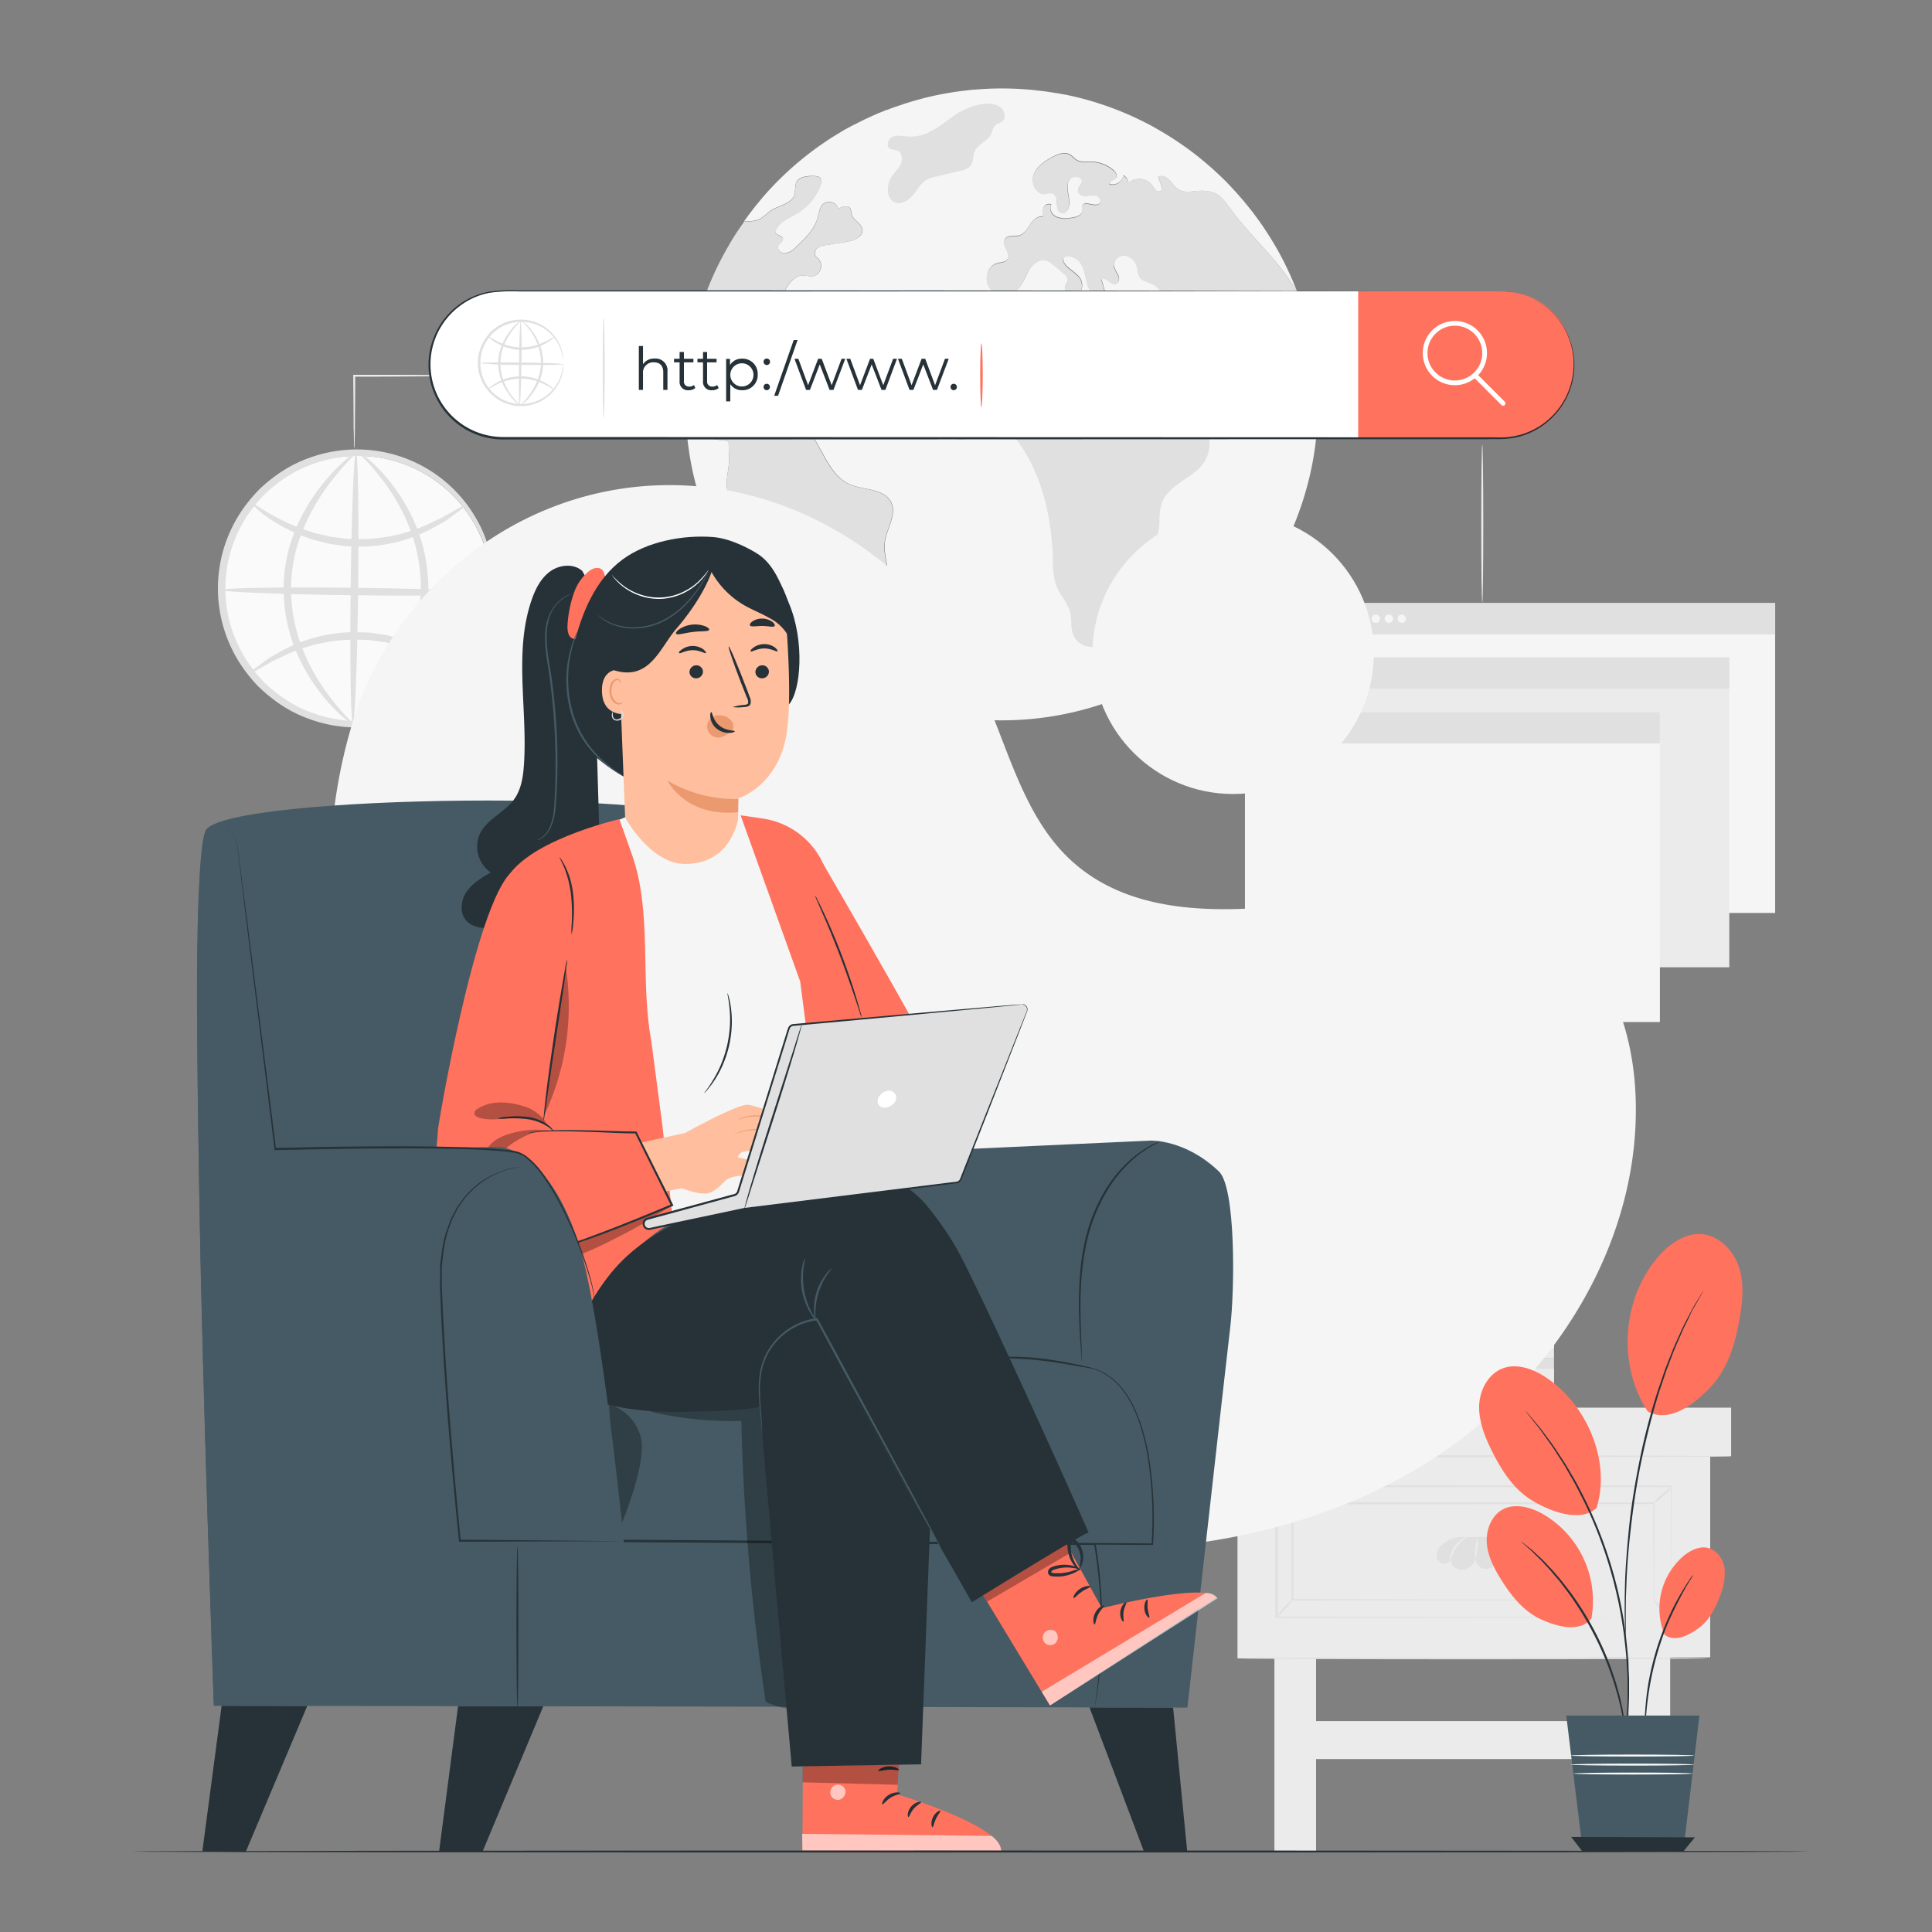 <svg xmlns="http://www.w3.org/2000/svg" viewBox="0 0 500 500"><rect x="0" y="0" width="500" height="500" fill="#808080" stroke="none"/><g id="background-complete"><circle cx="92.5" cy="152.76" r="34.81" style="fill:#fafafa"></circle><path d="M127.65,152.69a10.55,10.55,0,0,1-.28-2.23,18.61,18.61,0,0,0-.33-2.68,26.74,26.74,0,0,0-.75-3.6,33.7,33.7,0,0,0-3.86-9.22,34.87,34.87,0,0,0-8.75-9.83A34.38,34.38,0,0,0,81.22,120a32.21,32.21,0,0,0-8.71,4.58,31.67,31.67,0,0,0-7.31,7.19,34.11,34.11,0,0,0-.47,40.43,31.24,31.24,0,0,0,7.14,7.36,32.27,32.27,0,0,0,8.59,4.79,34.4,34.4,0,0,0,32.58-4.4,35,35,0,0,0,9-9.62,33.92,33.92,0,0,0,4.07-9.14,27.58,27.58,0,0,0,.84-3.57,19.86,19.86,0,0,0,.39-2.68,10.4,10.4,0,0,1,.33-2.22,9.22,9.22,0,0,1,.06,2.25,16.16,16.16,0,0,1-.22,2.73,23.76,23.76,0,0,1-.67,3.68,32.85,32.85,0,0,1-3.88,9.51,35.64,35.64,0,0,1-24.21,16.81A35.91,35.91,0,0,1,79.84,186a33.59,33.59,0,0,1-9.09-5,40.67,40.67,0,0,1-4.06-3.51,38.61,38.61,0,0,1-3.5-4.22,35.85,35.85,0,0,1,.5-42.67,41.76,41.76,0,0,1,3.6-4.13,41.72,41.72,0,0,1,4.14-3.42,34,34,0,0,1,9.2-4.76,35.87,35.87,0,0,1,18.92-1.24,35.58,35.58,0,0,1,23.81,17.36A32.86,32.86,0,0,1,127,144a24.39,24.39,0,0,1,.59,3.7,15.31,15.31,0,0,1,.15,2.73A9.07,9.07,0,0,1,127.65,152.69Z" style="fill:#e0e0e0"></path><path d="M120.35,130.82c.08.11-.55.67-1.76,1.6l-2.24,1.65c-.45.31-.91.66-1.43,1l-1.72.92a39.65,39.65,0,0,1-20.6,5.47l-3.12-.1-3-.44c-.49-.07-1-.13-1.46-.22l-1.41-.36c-.92-.24-1.84-.45-2.71-.72a45.28,45.28,0,0,1-8.82-3.92c-4.74-2.79-7.07-5.35-6.89-5.52s2.77,1.91,7.55,4.32a52.93,52.93,0,0,0,8.67,3.42c.84.23,1.73.41,2.62.62l1.35.32,1.4.19,2.87.39,3,.08a42.71,42.71,0,0,0,19.95-4.74l1.74-.78c.53-.29,1-.59,1.48-.86l2.38-1.35C119.49,131.07,120.27,130.72,120.35,130.82Z" style="fill:#e0e0e0"></path><path d="M64.66,174.26c-.08-.11.55-.67,1.76-1.59L68.66,171c.45-.32.91-.67,1.43-1l1.72-.93a39.66,39.66,0,0,1,20.6-5.46l3.12.1,3,.43c.49.08,1,.13,1.46.23l1.41.35c.92.25,1.84.45,2.71.72a44.68,44.68,0,0,1,8.82,3.93c4.74,2.78,7.07,5.35,6.89,5.51s-2.77-1.91-7.55-4.31a52,52,0,0,0-8.67-3.43c-.84-.23-1.73-.4-2.62-.62l-1.35-.32-1.4-.19-2.87-.39-3-.08a42.83,42.83,0,0,0-20,4.74l-1.74.79c-.53.28-1,.59-1.48.85l-2.38,1.35C65.52,174,64.74,174.37,64.66,174.26Z" style="fill:#e0e0e0"></path><path d="M127.64,153.51c0,.53-15.74.78-35.15.55s-35.14-.84-35.14-1.38,15.75-.78,35.16-.55S127.65,153,127.64,153.51Z" style="fill:#e0e0e0"></path><path d="M91.31,187.4c-.53,0-.78-15.74-.56-35.14s.85-35.13,1.38-35.13.78,15.74.56,35.15S91.84,187.41,91.31,187.4Z" style="fill:#e0e0e0"></path><path d="M91.31,187.35c-.13.21-4-2.37-8.58-8.26a47.51,47.51,0,0,1-6.42-11.32,42.39,42.39,0,0,1-2.92-15.71,40.33,40.33,0,0,1,3.35-15.64,48.82,48.82,0,0,1,6.73-11.14c4.66-5.77,8.53-8.36,8.66-8.16s-3.3,3.14-7.58,9a52.87,52.87,0,0,0-6.16,11,40.41,40.41,0,0,0-3.07,15A43,43,0,0,0,78,167.14a50.92,50.92,0,0,0,5.87,11.15C88,184.23,91.5,187.14,91.31,187.35Z" style="fill:#e0e0e0"></path><path d="M92.92,117.13c.13-.2,4,2.37,8.58,8.26a47.39,47.39,0,0,1,6.42,11.33,42.51,42.51,0,0,1,2.92,15.71,40.32,40.32,0,0,1-3.35,15.63,48.6,48.6,0,0,1-6.73,11.14c-4.66,5.78-8.53,8.36-8.66,8.16s3.3-3.14,7.58-9a52.36,52.36,0,0,0,6.16-11,40.4,40.4,0,0,0,3.07-15,42.91,42.91,0,0,0-2.65-15.07,50.47,50.47,0,0,0-5.87-11.15C96.25,120.26,92.73,117.35,92.92,117.13Z" style="fill:#e0e0e0"></path><path d="M92.08,186.33c.15,0,.26,5.07.26,11.32S92.23,209,92.08,209s-.26-5.07-.26-11.33S91.94,186.33,92.08,186.33Z" style="fill:#ebebeb"></path><path d="M118.66,97.22a2.48,2.48,0,0,1-.47,0l-1.33,0L112,97.4c-4.15,0-9.88.08-16.2.08H91.68l.25-.25c0,5.31-.06,10-.08,13.44,0,1.62-.06,3-.08,4a9.12,9.12,0,0,1-.09,1.43,7.79,7.79,0,0,1-.09-1.43c0-1,0-2.35-.08-4,0-3.45-.05-8.13-.09-13.44V97h4.33c6.32,0,12,0,16.2.07l4.91.09,1.33,0A1.47,1.47,0,0,1,118.66,97.22Z" style="fill:#ebebeb"></path><rect x="329.82" y="428.28" width="10.78" height="50.89" style="fill:#ebebeb"></rect><rect x="421.46" y="428.28" width="10.78" height="50.89" style="fill:#ebebeb"></rect><rect x="311.98" y="364.3" width="136.04" height="12.58" style="fill:#ebebeb"></rect><polygon points="442.6 428.92 320.26 429.19 320.26 376.89 442.6 376.89 442.6 428.92" style="fill:#ebebeb"></polygon><path d="M448,376.89c0,.13-30.45.24-68,.24s-68-.11-68-.24,30.45-.25,68-.25S448,376.75,448,376.89Z" style="fill:#e0e0e0"></path><path d="M442.15,429.19c0,.13-27.18.24-60.71.24s-60.73-.11-60.73-.24,27.18-.25,60.73-.25S442.15,429.05,442.15,429.19Z" style="fill:#e0e0e0"></path><path d="M432.52,418.59s0-.21,0-.6,0-1,0-1.74c0-1.54,0-3.78,0-6.69,0-5.83-.05-14.29-.09-24.91l.16.16-102.15.09h0l.25-.25c0,11.79,0,23.23,0,33.94l-.24-.24,73.07.11,21.35.07,5.74,0H432l.52,0H432l-1.46,0-5.69,0-21.3.07-73.23.11h-.24V384.41h.25l102.15.08h.17v.16c0,10.66-.07,19.16-.09,25,0,2.89,0,5.12,0,6.65,0,.74,0,1.31,0,1.71S432.52,418.59,432.52,418.59Z" style="fill:#e0e0e0"></path><path d="M334.4,414.14a8.56,8.56,0,0,1-1.77,2.26,8.82,8.82,0,0,1-2.13,1.93,8.38,8.38,0,0,1,1.77-2.26A8.62,8.62,0,0,1,334.4,414.14Z" style="fill:#e0e0e0"></path><path d="M334.4,389.1a9.13,9.13,0,0,1-2.2-2.05,9.57,9.57,0,0,1-1.85-2.39,9.45,9.45,0,0,1,2.21,2.06A9.24,9.24,0,0,1,334.4,389.1Z" style="fill:#e0e0e0"></path><path d="M432.7,384.76a9.13,9.13,0,0,1-2.23,2.35,13.48,13.48,0,0,1-2.54,2,8.77,8.77,0,0,1,2.22-2.35A13.36,13.36,0,0,1,432.7,384.76Z" style="fill:#e0e0e0"></path><path d="M432.52,418.59a10.43,10.43,0,0,1-2.47-2,10.56,10.56,0,0,1-2.12-2.4,10.5,10.5,0,0,1,2.46,2.05A11,11,0,0,1,432.52,418.59Z" style="fill:#e0e0e0"></path><path d="M427.93,414.14s0-.15,0-.44,0-.72,0-1.27c0-1.14,0-2.78,0-4.92,0-4.28-.05-10.52-.08-18.41l.15.15-93.52.1h0l.24-.25v25l-.24-.24,66.74.11,19.64.07,5.29,0h1.38l.48,0h-.45l-1.35,0-5.24,0-19.59.07-66.9.11h-.24v-.24c0-8,0-16.43,0-25v-.24h.26l93.52.09h.15v.15c0,7.93-.06,14.2-.08,18.5,0,2.12,0,3.76,0,4.88,0,.54,0,.95,0,1.25S427.93,414.14,427.93,414.14Z" style="fill:#e0e0e0"></path><path d="M390.43,399.29a9.64,9.64,0,0,0-2.51-1.14,8,8,0,0,0-2.48-.39h-6.89a7.92,7.92,0,0,0-5.48,2.12,4.22,4.22,0,0,0-.82,1,2.84,2.84,0,0,0,.26,3.37c.89.83,2.7.42,2.85-.78a3,3,0,0,0,3.17,2.81,4,4,0,0,0,3.38-2.93,2.69,2.69,0,0,0,5.35.4c.85,1.11,2.11,2.14,3.56,1.67a2.56,2.56,0,0,0,1.65-1.84A4.14,4.14,0,0,0,390.43,399.29Z" style="fill:#e0e0e0"></path><path d="M379.78,397.73a13.65,13.65,0,0,0-2.83,2.59,13.5,13.5,0,0,0-1.59,3.48c-.06,0-.1-.45,0-1.17a6.82,6.82,0,0,1,3.28-4.5C379.31,397.77,379.76,397.67,379.78,397.73Z" style="fill:#ebebeb"></path><path d="M382.42,398a15.89,15.89,0,0,1-.57,5.43,7.57,7.57,0,0,1,0-2.74A7.68,7.68,0,0,1,382.42,398Z" style="fill:#ebebeb"></path><path d="M385.74,397.94c0-.05.39.09.79.54a4.27,4.27,0,0,1,1,2.12,7.36,7.36,0,0,1,0,2.3c-.08.57-.17.92-.24.92s-.09-.37-.1-.94a14.25,14.25,0,0,0-.15-2.19,5.19,5.19,0,0,0-.76-2C386,398.23,385.69,398,385.74,397.94Z" style="fill:#ebebeb"></path><rect x="339.42" y="445.42" width="83.83" height="9.82" style="fill:#ebebeb"></rect><path d="M402.17,351.56v12.65H347.8a6.32,6.32,0,0,1-6.32-6.33h0a6.32,6.32,0,0,1,6.32-6.32" style="fill:#e0e0e0"></path><path d="M383.87,354.21h18.3a0,0,0,0,1,0,0v7.34a0,0,0,0,1,0,0h-18.3a3.28,3.28,0,0,1-3.28-3.28v-.79A3.28,3.28,0,0,1,383.87,354.21Z" style="fill:#ebebeb"></path><path d="M402.17,338.92v12.64H347.8a6.32,6.32,0,0,1-6.32-6.32h0a6.32,6.32,0,0,1,6.32-6.32Z" style="fill:#ebebeb"></path><path d="M383.87,341.57h18.3a0,0,0,0,1,0,0v7.34a0,0,0,0,1,0,0h-18.3a3.28,3.28,0,0,1-3.28-3.28v-.79A3.28,3.28,0,0,1,383.87,341.57Z" style="fill:#f5f5f5"></path><polygon points="362.9 318.64 354.27 338.92 359.83 338.92 363.66 328.09 362.9 318.64" style="fill:#e0e0e0"></polygon><polygon points="389.42 300.29 392.75 338.92 364.53 338.92 361.43 300.29 389.42 300.29" style="fill:#f5f5f5"></polygon><polygon points="386.66 303.35 389.58 335.71 368.4 335.99 365.54 303.16 386.66 303.35" style="fill:#fafafa"></polygon><polygon points="382.17 307.83 383.83 330.1 372.53 330.1 370.53 307.83 382.17 307.83" style="fill:#e0e0e0"></polygon><path d="M340.65,96.54c-.09-.93-.19-1.85-.32-2.77s-.27-1.93-.43-2.9c.16,1,.3,1.93.43,2.9S340.56,95.61,340.65,96.54Z" style="fill:#263238"></path><path d="M333.22,108a42.6,42.6,0,0,1-1.52-5.72A3.76,3.76,0,0,0,330,99.74a13.71,13.71,0,0,0-2.06-.46c-2.42-.73-3.08-4.11-5.37-5.16a7.86,7.86,0,0,0-2.3-.48c-3.07-.36-6.25-1.42-8.17-3.83a14.86,14.86,0,0,0-1.9-2.33,2.26,2.26,0,0,0-2.77-.26q1,1.95,1.92,3.87a10.2,10.2,0,0,0,2.15,3.23,3.46,3.46,0,0,0,3.61.77,2.33,2.33,0,0,1,1.22-.42,1.35,1.35,0,0,1,.79.5c1.67,1.85,1.13,4.92-.51,6.81s-4,2.86-6.34,3.78a4.92,4.92,0,0,1-2.59.51c-1.61-.3-2.46-2-2.93-3.61-1.05-3.47-1.55-7.24-3.7-10.17a12.53,12.53,0,0,1-1.95-2.83c-.45-1.17-.34-2.53-1-3.55s-2.27-1.7-2.37-3a2.38,2.38,0,0,1,1.51-2.1c.83-.4,1.77-.52,2.62-.87.34-.14.71-.39.73-.75,0-.54-.76-.76-.95-1.27s.38-1.1.62-1.66c.53-1.27-.79-2.55-2.07-3.06s-2.81-.9-3.41-2.14a7.64,7.64,0,0,1-.41-1.85,4,4,0,0,0-3-3.34c-1.59-.26-3.35,1.15-3.09,2.73a10.81,10.81,0,0,0,1.15,2.34c.36.8.26,2-.57,2.26-1.36.41-2.67-2.08-3.81-1.22.47,1.59.92,3.18,1.39,4.79-1.79.91-3.93-.74-4.69-2.6s-.79-4-1.7-5.77-3.35-3.13-4.9-1.86c-.08,2.3,3,3.24,4.31,5.1,1,1.35.83,3.54-.61,4.39s-3.69-.63-3.15-2.2c.2-.54.65-1,.7-1.58a2.33,2.33,0,0,0-1.11-1.77l-2.6-2.19a5.52,5.52,0,0,0-1.86-1.17c-1.78-.52-3.57.93-4.51,2.53s-1.48,3.48-2.79,4.81c-1.88,2-5.44,2.06-7.2,0s-.87-5.84,1.74-6.58c1-.27,2.22-.24,2.74-1.11.91-1.54-1.68-3.51-.79-5.06.69-1.2,2.5-.65,3.82-1.05s2.05-1.72,2.82-2.86,2-2.27,3.32-2a4.19,4.19,0,0,1,.14-2.36,1.44,1.44,0,0,1,2-.72c-.66,1.08.13,2.6,1.29,3.14a6.83,6.83,0,0,0,3.76.27c1.27-.15,2.86-.62,3-1.89,0-.41-.12-.85,0-1.24.55-1.51,3.35.57,4.43-.65.62-.63-.07-1.76-.94-2a9.36,9.36,0,0,0-2.63.12c-.88,0-1.95-.42-2-1.3s.93-1.49,1-2.35c.16-1.45-2.3-1.82-3.16-.64s-.56,2.79-.3,4.23.4,3.13-.66,4.14c-.45.69-1.63.33-2-.4a5.92,5.92,0,0,1-.38-2.42,2.07,2.07,0,0,0-1.23-2,4.45,4.45,0,0,0-1.72.19c-2.25.28-3.82-2.64-3.11-4.79s2.75-3.55,4.73-4.65c1.45-.8,3.25-1.55,4.69-.73.67.37,1.14,1,1.8,1.41,1.14.67,2.55.42,3.86.45a9,9,0,0,1,5.63,2.19c.58.53,1.12,1.41.67,2s-1.9.81-1.66,1.6a2.81,2.81,0,0,0,3.53-2.27A2.39,2.39,0,0,1,292,47.43a4.19,4.19,0,0,1,6.15.51,5.28,5.28,0,0,0,1.14,1.46c.51.34,1.42.17,1.48-.44a1.11,1.11,0,0,0-.1-.57c-.31-.88-.63-1.75-.94-2.62,1.2-.64,2.62.37,3.44,1.45,3,4.06,5.19,1.62,9.46,2.28,2.89.44,4.16,2.29,5.79,4.53,5,6.89,11.6,12.54,16.15,19.74.48.75.92,1.51,1.33,2.29-.07-.19-.14-.39-.22-.58a79.31,79.31,0,0,0-6.6-13.43c-.56-.91-1.13-1.8-1.71-2.68-.36-.54-.74-1.1-1.11-1.63-.48-.7-1-1.37-1.49-2.05s-.81-1.07-1.22-1.59c-.28-.36-.58-.73-.88-1.09s-.65-.81-1-1.22l-1.09-1.25a4.1,4.1,0,0,0-.35-.39c-.37-.44-.77-.87-1.18-1.29a.24.24,0,0,0-.11-.13c-.11-.12-.22-.24-.34-.35-.32-.37-.67-.72-1-1.07q-.84-.86-1.71-1.68c-.48-.48-1-.93-1.47-1.38s-.88-.81-1.34-1.2l-1.33-1.14-1.67-1.37h0q-2.35-1.87-4.85-3.56c-.41-.28-.81-.56-1.23-.83s-.84-.54-1.25-.8l-1.27-.78c-.43-.27-.86-.51-1.28-.76s-.69-.4-1-.58a4.74,4.74,0,0,0-.53-.3c-.74-.42-1.49-.82-2.24-1.19-.38-.2-.75-.39-1.14-.57s-1-.48-1.46-.7a1.07,1.07,0,0,0-.22-.1c-.44-.21-.88-.42-1.34-.61-.63-.28-1.27-.55-1.9-.81s-1.45-.59-2.19-.86-1.63-.61-2.46-.88-1.67-.56-2.51-.82-1.68-.49-2.54-.73c-1.68-.45-3.39-.85-5.11-1.2,0,0-.07,0-.09,0-.66-.12-1.32-.25-2-.36l-.12,0c-.29-.06-.59-.11-.89-.15q-1.85-.3-3.72-.51c-.15,0-.3,0-.46-.06-.36,0-.72-.07-1.1-.11-.83-.08-1.66-.14-2.5-.2s-1.75-.1-2.63-.13-1.83-.05-2.75-.05q-3.66,0-7.23.33c-.57,0-1.13.09-1.68.15s-1.17.13-1.75.21-1.17.15-1.74.24l-1.73.29c-.49.08-1,.17-1.49.27-1.22.23-2.42.49-3.61.78-.56.13-1.12.27-1.67.43s-1.12.29-1.66.45c-.92.26-1.81.54-2.71.83h0l-2.17.74-.06,0c-.73.26-1.45.53-2.17.82l-.12,0c-.66.25-1.32.53-2,.8-.81.34-1.61.7-2.4,1.06s-1.34.62-2,.95-1.39.69-2.08,1.06l-.08,0c-.66.35-1.32.71-2,1.08s-1.33.77-2,1.18h0c-.62.38-1.23.75-1.84,1.14-.23.14-.45.3-.69.45-.64.42-1.27.85-1.9,1.29-.78.53-1.53,1.08-2.28,1.64s-1.31,1-1.94,1.5a81.54,81.54,0,0,0-10.18,9.65C197,51.5,196,52.74,195,54c-.85,1.09-1.68,2.19-2.47,3.33-.71,1-1.4,2-2.06,3,.66-1,1.35-2,2.06-3,.21,0,.42-.06.62-.07a9.47,9.47,0,0,0,3.45-.56,19.69,19.69,0,0,0,2.53-2c2.26-1.61,5.95-1.91,6.56-4.6a19.26,19.26,0,0,1,.29-2.76c.64-1.62,2.8-1.85,4.54-1.82.73,0,1.6.1,1.94.75a1.88,1.88,0,0,1-.08,1.5,14.07,14.07,0,0,1-5.94,7.3c-2.26,1.37-5.19,2.44-5.82,5,.31.87,1.89.8,2,1.71.09.72-.84,1.1-1.17,1.75-.5.94.63,2.1,1.7,2a4.73,4.73,0,0,0,2.76-1.55c2.36-2.19,4.83-4.55,5.69-7.65.36-1.28.49-2.79,1.52-3.64A2.54,2.54,0,0,1,217,54c1-.57,2.62-1,3.15.06a5.58,5.58,0,0,1,.22,1.22c.33,1.66,2.6,2.41,2.83,4.08.27,1.93-2.2,2.93-4.13,3.22l-5.24.83a4.92,4.92,0,0,0-2.18.7,1.69,1.69,0,0,0-.64,2,4.7,4.7,0,0,0,.9.94,2.78,2.78,0,0,1-1.79,4.5c-.69,0-1.38-.23-2.08-.26-2.07-.09-3.72,1.74-4.7,3.56s-1.72,3.91-3.38,5.16c-2.67,2-7.26,1.54-8.56,4.62a7.46,7.46,0,0,0,0,4,5.26,5.26,0,0,1-.48,3.89c-.76,1.09-2.75,1.32-3.32.11a3,3,0,0,1-.08-1.73c.31-1.91.61-3.83.9-5.74.22-1.43.42-3-.42-4.19-1.18-1.63-3.82-1.47-5.35-.17s-2.15,3.36-2.58,5.31a23.22,23.22,0,0,1-1.47,5.16h0c-.27,1.6-.5,3.23-.66,4.88s-.29,3.35-.35,5.06a8.8,8.8,0,0,0,.66-.62c.81-.84,2.46-4.4,3.93-2.66a1.32,1.32,0,0,1,0,1.62c-.45.59-1.36.72-1.71,1.35s.17,1.68.87,2.18a7.4,7.4,0,0,1,2,1.52c.95,1.36,0,3.42,1,4.81.79,1.19,2.47,1.27,3.91,1.42l.49.08c.41-2.85,1.74-5.17,5.62-6.05,5.36-1.21,12.41,3.23,15.42,7.27,3.37,4.52,5,10.91,10.12,13.18,3.69,1.62,8.93,1,10.73,4.65,1.61,3.23-1.19,6.87-1.62,10.46-.27,2.37.51,4.72.69,7.09s-.53,5.16-2.69,6.15c-1.21.55-2.72.48-3.69,1.39-1.73,1.63-.31,5-2,6.63a8.63,8.63,0,0,1-2.19,1.15c-3.87,2-3.76,7.65-2,11.6.06.15.13.28.19.42a81.82,81.82,0,0,0,80.36,2h0a82.62,82.62,0,0,0,17.4-12.44,79.37,79.37,0,0,0,6.22-6.49q2.06-2.37,3.91-4.91c.63-.86,1.25-1.73,1.84-2.63a80.29,80.29,0,0,0,10.17-20.93,80,80,0,0,0,3.13-13.87c.24-1.84.44-3.7.57-5.58a4.69,4.69,0,0,1-3.29,1.46C335.63,111.49,334,109.84,333.22,108Z" style="fill:#f5f5f5"></path><path d="M188.12,126.16c-.26-2.35.52-4.69.56-7.06,0-1.63-.09-3.35-.12-5a22.18,22.18,0,0,1-4.15-.58,1.3,1.3,0,0,1-.77-.39,1.6,1.6,0,0,1-.17-.87c-.1-1.84-1.87-3.05-3.47-4a13.75,13.75,0,0,0-2.52-1.25c0,.2,0,.38,0,.57a81.42,81.42,0,0,0,5.21,26,77.34,77.34,0,0,0,5,10.72c.81,1.49,1.69,2.95,2.61,4.39,1.14,1.77,2.33,3.51,3.61,5.18s2.46,3.17,3.79,4.67q2.75,3.12,5.79,6c1.8,1.68,3.68,3.27,5.63,4.79-4.46-12-8.67-24.23-16.31-34.43C190.8,132.19,188.5,129.47,188.12,126.16Z" style="fill:#f5f5f5"></path><path d="M177.47,103.17c0,.5,0,1,0,1.48s0,.8,0,1.2c0-.4,0-.8,0-1.2S177.46,103.67,177.47,103.17Z" style="fill:#263238"></path><g style="opacity:0.6"><path d="M213.7,172.6c.69.47,1.39.92,2.09,1.36.49.31,1,.61,1.49.91-.5-.3-1-.6-1.49-.91C215.09,173.52,214.39,173.07,213.7,172.6Z" style="fill:#263238"></path></g><path d="M283,167.47a7.16,7.16,0,0,1-1.53-.16,5,5,0,0,1-3.61-2.74,9.41,9.41,0,0,1-.62-3.56,14,14,0,0,0-.26-2.43,13.1,13.1,0,0,0-1.92-3.92,18.36,18.36,0,0,1-1.67-3,17.91,17.91,0,0,1-.89-6.21l0-.5c-.43-14.39-4.44-26.07-11.6-33.78a7.82,7.82,0,0,0-3.52-2.49,4.37,4.37,0,0,0-4.5,1.56,8.9,8.9,0,0,0-.68,1.11A6.23,6.23,0,0,1,251,113a3.38,3.38,0,0,1-2.88.78,5.22,5.22,0,0,1-3.6-2.48c-1.27-2.24-1-5-.85-7.21l.74-8.93c.11-1.38.27-3.27,1.38-4.56a7.63,7.63,0,0,1,3.32-1.9,9.93,9.93,0,0,0,2.56-1.23c1.43-1.07,2.07-2.77,2.74-4.56a20.47,20.47,0,0,1,1.3-3,5.53,5.53,0,0,1,5.13-2.53,2.38,2.38,0,0,1,1.88,1.26,5.63,5.63,0,0,1,3.34-3c3-.85,6.56,1.49,10.05,3.75,3.18,2.07,6.19,4,8.55,3.59.59-.11,1.2-.28,1.78-.44a9.47,9.47,0,0,1,3.84-.53c3.44.48,5.19,4.21,6.34,7.41l5.59,15.63c.7,1.94,1.59,4.08,3.44,4.79a7.17,7.17,0,0,0,2.34.34,8.07,8.07,0,0,1,2.43.35,3.91,3.91,0,0,1,2.57,3.16,9.12,9.12,0,0,1-3,7.85h0A34.24,34.24,0,0,1,306.7,124c-2.53,1.72-4.91,3.35-5.94,6a14.31,14.31,0,0,0-.69,4.57,14,14,0,0,1-.8,4.92,14.16,14.16,0,0,1-2.43,3.55,23.56,23.56,0,0,0-1.63,2.07c-1.79,2.7-2.28,6-2.76,9.28-.06.41-.13.83-.19,1.24-.56,3.6-1.53,7.62-4.45,10.13A7.5,7.5,0,0,1,283,167.47Z" style="fill:#e0e0e0"></path><g style="opacity:0.6"><path d="M177.52,101.24h0a3.55,3.55,0,0,0,0,.46c0,.48,0,1,0,1.47,0-.49,0-1,0-1.47A3.55,3.55,0,0,1,177.52,101.24Z" style="fill:#263238"></path></g><g style="opacity:0.6"><path d="M177.46,105.85c0,.4,0,.8,0,1.19h0C177.47,106.65,177.47,106.25,177.46,105.85Z" style="fill:#263238"></path></g><path d="M188.7,110.93l-.49-.08c-1.44-.15-3.12-.23-3.91-1.42-.92-1.39,0-3.45-1-4.81a7.4,7.4,0,0,0-2-1.52c-.7-.5-1.3-1.43-.87-2.18s1.26-.76,1.71-1.35a1.32,1.32,0,0,0,0-1.62c-1.47-1.74-3.12,1.82-3.93,2.66a8.8,8.8,0,0,1-.66.62h0a3.55,3.55,0,0,0,0,.46c0,.48,0,1,0,1.47s0,1,0,1.48,0,.8,0,1.2,0,.8,0,1.19a13.75,13.75,0,0,1,2.52,1.25c1.6.92,3.37,2.13,3.47,4a1.6,1.6,0,0,0,.17.87,1.3,1.3,0,0,0,.77.39,22.3,22.3,0,0,0,4.15.58" style="fill:#e0e0e0"></path><path d="M188.56,114.1c0,1.65.14,3.37.12,5,0,2.37-.82,4.71-.56,7.06.38,3.31,2.68,6,4.69,8.7,7.64,10.2,11.85,22.44,16.31,34.43h0c.83.66,1.67,1.28,2.52,1.89.67.48,1.35,1,2,1.42s1.39.92,2.09,1.36c.49.31,1,.61,1.49.91-.06-.14-.13-.27-.19-.42-1.8-3.95-1.91-9.64,2-11.6a8.63,8.63,0,0,0,2.19-1.15c1.73-1.63.31-5,2-6.63,1-.91,2.48-.84,3.69-1.39,2.16-1,2.86-3.76,2.69-6.15s-1-4.72-.69-7.09c.43-3.59,3.23-7.23,1.62-10.46-1.8-3.62-7-3-10.73-4.65-5.16-2.27-6.75-8.66-10.12-13.18-3-4-10.06-8.48-15.42-7.27-3.88.88-5.21,3.2-5.62,6.05" style="fill:#e0e0e0"></path><path d="M182.58,80.82c1.53-1.3,4.17-1.46,5.35.17.84,1.17.64,2.76.42,4.19-.29,1.91-.59,3.83-.9,5.74a3,3,0,0,0,.08,1.73c.57,1.21,2.56,1,3.32-.11a5.26,5.26,0,0,0,.48-3.89,7.46,7.46,0,0,1,0-4c1.3-3.08,5.89-2.62,8.56-4.62,1.66-1.25,2.4-3.33,3.38-5.16s2.63-3.65,4.7-3.56c.7,0,1.39.29,2.08.26a2.78,2.78,0,0,0,1.79-4.5,4.7,4.7,0,0,1-.9-.94,1.69,1.69,0,0,1,.64-2,4.92,4.92,0,0,1,2.18-.7l5.24-.83c1.93-.29,4.4-1.29,4.13-3.22-.23-1.67-2.5-2.42-2.83-4.08a5.58,5.58,0,0,0-.22-1.22C219.59,53,218,53.44,217,54a2.54,2.54,0,0,0-3.85-1.23c-1,.85-1.16,2.36-1.52,3.64-.86,3.1-3.33,5.46-5.69,7.65a4.73,4.73,0,0,1-2.76,1.55c-1.07.06-2.2-1.1-1.7-2,.33-.65,1.26-1,1.17-1.75-.13-.91-1.71-.84-2-1.71.63-2.56,3.56-3.63,5.82-5a14.07,14.07,0,0,0,5.94-7.3,1.88,1.88,0,0,0,.08-1.5c-.34-.65-1.21-.75-1.94-.75-1.74,0-3.9.2-4.54,1.82a19.26,19.26,0,0,0-.29,2.76c-.61,2.69-4.3,3-6.56,4.6a19.69,19.69,0,0,1-2.53,2,9.47,9.47,0,0,1-3.45.56c-.2,0-.41,0-.62.07-.71,1-1.4,2-2.06,3s-1.3,2.07-1.91,3.13a80.79,80.79,0,0,0-7.1,15.82c-.63,1.94-1.19,3.9-1.68,5.9s-.9,4-1.23,6.08A23.22,23.22,0,0,0,180,86.13C180.43,84.18,181.06,82.13,182.58,80.82Z" style="fill:#e0e0e0"></path><path d="M251.21,42.87c.78-1,.55-2.47,1-3.64.84-1.95,3.42-2.65,4.32-4.57.35-.74.43-1.64,1-2.19s1.24-.55,1.78-1c1.21-.92.71-3-.57-3.84-3.21-2.05-9.12.32-11.89,2.32-3.57,2.58-7.05,5.69-11.8,5.38-1.3-.08-2.66-.44-3.89,0s-2,2.3-.92,3.07c.58.44,1.41.31,2.08.62,1.22.57,1.34,2.34.74,3.55s-1.67,2.11-2.37,3.26a6.07,6.07,0,0,0-.88,3.74A3.4,3.4,0,0,0,231,52.05c1.47,1.18,3.72.17,5-1.24s2.11-3.25,3.73-4.22a9.13,9.13,0,0,1,2.66-.92l6.18-1.47A4.46,4.46,0,0,0,251.21,42.87Z" style="fill:#e0e0e0"></path><g style="opacity:0.6"><path d="M341,103.52c0-1.18,0-2.34-.11-3.51.07,1.17.1,2.33.11,3.51,0,.38,0,.75,0,1.13,0,1.81-.06,3.6-.16,5.39.1-1.79.16-3.58.16-5.39C341.05,104.27,341.05,103.9,341,103.52Z" style="fill:#263238"></path></g><g style="opacity:0.6"><path d="M335.91,76.07c.39,1,.76,2.08,1.1,3.13-.34-1-.71-2.09-1.1-3.13,0,0,0,0,0,0h0Z" style="fill:#263238"></path></g><path d="M341,103.52c0-1.18,0-2.34-.11-3.51s-.15-2.31-.27-3.47c-.09-.93-.19-1.85-.32-2.77s-.27-1.93-.43-2.9A80.32,80.32,0,0,0,338,82.38c-.3-1.07-.62-2.13-1-3.18s-.71-2.09-1.1-3.13h0c-.41-.78-.85-1.54-1.33-2.29C330,66.57,323.43,60.92,318.43,54c-1.63-2.24-2.9-4.09-5.79-4.53-4.27-.66-6.43,1.78-9.46-2.28-.82-1.08-2.24-2.09-3.44-1.45.31.87.63,1.74.94,2.62a1.11,1.11,0,0,1,.1.57c-.06.61-1,.78-1.48.44a5.28,5.28,0,0,1-1.14-1.46,4.19,4.19,0,0,0-6.15-.51,2.39,2.39,0,0,0-1.36-1.92,2.81,2.81,0,0,1-3.53,2.27c-.24-.79,1.17-.93,1.66-1.6s-.09-1.52-.67-2a9,9,0,0,0-5.63-2.19c-1.31,0-2.72.22-3.86-.45-.66-.39-1.13-1-1.8-1.41-1.44-.82-3.24-.07-4.69.73-2,1.1-4,2.49-4.73,4.65s.86,5.07,3.11,4.79a4.45,4.45,0,0,1,1.72-.19,2.07,2.07,0,0,1,1.23,2,5.92,5.92,0,0,0,.38,2.42c.39.73,1.57,1.09,2,.4,1.06-1,.93-2.7.66-4.14s-.56-3.06.3-4.23,3.32-.81,3.16.64c-.11.86-1.08,1.48-1,2.35s1.11,1.34,2,1.3a9.36,9.36,0,0,1,2.63-.12c.87.2,1.56,1.33.94,2-1.08,1.22-3.88-.86-4.43.65-.16.39,0,.83,0,1.24-.11,1.27-1.7,1.74-3,1.89a6.83,6.83,0,0,1-3.76-.27c-1.16-.54-1.95-2.06-1.29-3.14a1.44,1.44,0,0,0-2,.72,4.19,4.19,0,0,0-.14,2.36c-1.35-.3-2.55.84-3.32,2s-1.51,2.46-2.82,2.86-3.13-.15-3.82,1.05c-.89,1.55,1.7,3.52.79,5.06-.52.87-1.76.84-2.74,1.11-2.61.74-3.51,4.55-1.74,6.58s5.32,1.92,7.2,0c1.31-1.33,1.84-3.21,2.79-4.81s2.73-3,4.51-2.53a5.52,5.52,0,0,1,1.86,1.17l2.6,2.19a2.33,2.33,0,0,1,1.11,1.77c-.05.58-.5,1-.7,1.58-.54,1.57,1.73,3.06,3.15,2.2s1.58-3,.61-4.39c-1.35-1.86-4.39-2.8-4.31-5.1,1.55-1.27,4,.06,4.9,1.86s.94,3.91,1.7,5.77,2.9,3.51,4.69,2.6c-.47-1.61-.92-3.2-1.39-4.79,1.14-.86,2.45,1.63,3.81,1.22.83-.26.93-1.46.57-2.26a10.81,10.81,0,0,1-1.15-2.34c-.26-1.58,1.5-3,3.09-2.73a4,4,0,0,1,3,3.34,7.64,7.64,0,0,0,.41,1.85c.6,1.24,2.14,1.62,3.41,2.14s2.6,1.79,2.07,3.06c-.24.56-.83,1.09-.62,1.66s.95.73.95,1.27c0,.36-.39.61-.73.75-.85.35-1.79.47-2.62.87a2.38,2.38,0,0,0-1.51,2.1c.1,1.29,1.64,1.91,2.37,3s.59,2.38,1,3.55A12.53,12.53,0,0,0,301,92.49c2.15,2.93,2.65,6.7,3.7,10.17.47,1.56,1.32,3.31,2.93,3.61a4.92,4.92,0,0,0,2.59-.51c2.32-.92,4.73-1.9,6.34-3.78s2.18-5,.51-6.81a1.35,1.35,0,0,0-.79-.5,2.33,2.33,0,0,0-1.22.42,3.46,3.46,0,0,1-3.61-.77,10.2,10.2,0,0,1-2.15-3.23q-.94-1.92-1.92-3.87a2.26,2.26,0,0,1,2.77.26,14.86,14.86,0,0,1,1.9,2.33c1.92,2.41,5.1,3.47,8.17,3.83a7.86,7.86,0,0,1,2.3.48c2.29,1,2.95,4.43,5.37,5.16a13.71,13.71,0,0,1,2.06.46,3.76,3.76,0,0,1,1.72,2.57,42.6,42.6,0,0,0,1.52,5.72c.79,1.81,2.41,3.46,4.38,3.48a4.69,4.69,0,0,0,3.29-1.46h0c.1-1.79.16-3.58.16-5.39C341.05,104.27,341.05,103.9,341,103.52Z" style="fill:#e0e0e0"></path><path d="M307.91,137.49c-1.22.24-1.46.95-2.12,1.86-.87,1.17-2.1,2.35-2.89,3.51-1.33,2-.13,5-1.88,6.68-.36.34-.82.56-1.14.93a2.07,2.07,0,0,0,.42,2.86,2.81,2.81,0,0,0,3.05.06,4.46,4.46,0,0,0,1.87-2.56,4.23,4.23,0,0,1,.95-2.09c1-.87,2.56-.22,3.87-.41C315.65,147.55,313.24,136.44,307.91,137.49Z" style="fill:#e0e0e0"></path><rect x="352.02" y="156.08" width="107.39" height="80.19" style="fill:#f5f5f5"></rect><rect x="352.02" y="156.08" width="107.39" height="8.1" style="fill:#e0e0e0"></rect><path d="M357.14,160.13a1.08,1.08,0,1,1-1.08-1.08A1.08,1.08,0,0,1,357.14,160.13Z" style="fill:#f5f5f5"></path><path d="M360.51,160.13a1.08,1.08,0,1,1-1.08-1.08A1.08,1.08,0,0,1,360.51,160.13Z" style="fill:#f5f5f5"></path><path d="M363.88,160.13a1.08,1.08,0,1,1-1.08-1.08A1.08,1.08,0,0,1,363.88,160.13Z" style="fill:#f5f5f5"></path><rect x="340.15" y="170.14" width="107.39" height="80.19" style="fill:#ebebeb"></rect><rect x="340.15" y="170.14" width="107.39" height="8.1" style="fill:#e0e0e0"></rect><path d="M345.28,174.18a1.09,1.09,0,1,1-1.09-1.08A1.09,1.09,0,0,1,345.28,174.18Z" style="fill:#f5f5f5"></path><path d="M348.65,174.18a1.09,1.09,0,1,1-1.09-1.08A1.09,1.09,0,0,1,348.65,174.18Z" style="fill:#f5f5f5"></path><circle cx="350.94" cy="174.18" r="1.08" style="fill:#f5f5f5"></circle><rect x="322.19" y="184.31" width="107.39" height="80.19" style="fill:#f5f5f5"></rect><rect x="322.19" y="184.31" width="107.39" height="8.1" style="fill:#e0e0e0"></rect><path d="M327.31,188.35a1.08,1.08,0,1,1-1.08-1.08A1.08,1.08,0,0,1,327.31,188.35Z" style="fill:#f5f5f5"></path><path d="M330.68,188.35a1.08,1.08,0,1,1-1.08-1.08A1.08,1.08,0,0,1,330.68,188.35Z" style="fill:#f5f5f5"></path><path d="M334.05,188.35a1.08,1.08,0,1,1-1.08-1.08A1.08,1.08,0,0,1,334.05,188.35Z" style="fill:#f5f5f5"></path><path d="M384.64,264.49a1.14,1.14,0,0,1,0,.32c0,.24,0,.55,0,.95,0,.86,0,2.08.05,3.64,0,3.2,0,7.79.08,13.5v.18h-.18l-49,.08L288,283.08,273.53,283l-3.92-.05-1,0a1.6,1.6,0,0,1-.35,0l.35,0,1,0,3.92-.05,14.45-.08,47.67-.08,49,.08-.18.18c0-5.71.06-10.3.08-13.5,0-1.56,0-2.78,0-3.64,0-.4,0-.71,0-.95A1.34,1.34,0,0,1,384.64,264.49Z" style="fill:#ebebeb"></path><path d="M383.61,156c-.14,0-.26-9.18-.26-20.49s.12-20.49.26-20.49.26,9.17.26,20.49S383.76,156,383.61,156Z" style="fill:#ebebeb"></path></g><g id="background-simple"><path d="M94,178.92l1.66-3.46c14-29.19,42.63-48.76,74.69-49.86a83.87,83.87,0,0,1,12.37.48c29.58,3.37,56.94,22.81,70.14,49.85,7.76,15.9,11.33,34.74,24.28,46.69,16.85,15.57,42.67,13.58,65.26,10.66s48.44-4.85,65.22,10.79c10.51,9.79,15,24.74,15.65,39.17,1.7,38.21-21.46,74.78-53.49,95S298.29,403.8,260.7,400c-52.66-5.36-104.57-29.14-138.41-70.4S75.09,228.89,94,178.92Z" style="fill:#f5f5f5"></path><circle cx="319.13" cy="169.08" r="36.41" style="fill:#f5f5f5"></circle></g><g id="Plant"><path d="M426.43,365.3c-7.84-12-6.7-29.13,2.67-40,2.9-3.37,7-6.29,11.4-5.91s8.19,4.28,9.57,8.62.9,9,.09,13.52c-1.13,6.28-3,12.7-7.39,17.36s-10.75,9.45-16.34,6.39" style="fill:#FF725E"></path><path d="M430.76,423a17.93,17.93,0,0,1,5-20.36c1.8-1.47,4.16-2.61,6.41-2s3.84,2.95,4.15,5.31a14.75,14.75,0,0,1-1.17,7c-1.16,3.13-2.72,6.27-5.38,8.28s-6.4,3.89-9,1.81" style="fill:#FF725E"></path><path d="M411.85,418.92a26,26,0,0,0-13.07-27.38c-3-1.55-6.67-2.47-9.68-1s-4.56,5.3-4.32,8.74,1.9,6.62,3.72,9.54c2.56,4.1,5.7,8.08,10.06,10.14s10.21,3.64,13.29-.08" style="fill:#FF725E"></path><path d="M413.21,390.16c3.76-12.11-2.61-26.8-13.22-33.76-3.29-2.15-7.46-3.66-11.14-2.25s-5.94,5.63-6.05,9.66,1.43,7.92,3.21,11.53c2.49,5.07,5.67,10.07,10.51,13s12.67,5.81,16.69,1.84" style="fill:#FF725E"></path><path d="M420.75,449.39a3.21,3.21,0,0,1-.12-.59c-.07-.44-.15-1-.25-1.69-.05-.37-.11-.78-.17-1.22s-.18-.93-.28-1.44c-.2-1-.4-2.22-.74-3.5-.16-.64-.32-1.32-.49-2l-.63-2.16c-.41-1.5-1-3.06-1.56-4.72a82.67,82.67,0,0,0-10.74-20c-1.07-1.38-2-2.74-3.07-3.91l-1.45-1.72-1.41-1.53c-.88-1-1.75-1.81-2.51-2.55l-1-1-.93-.82-1.27-1.14a3.58,3.58,0,0,1-.42-.43,3.19,3.19,0,0,1,.49.35l1.33,1.07,1,.79,1.08,1c.78.71,1.67,1.52,2.57,2.5.46.49.94,1,1.45,1.51l1.48,1.72c1.05,1.16,2,2.51,3.12,3.9A79.17,79.17,0,0,1,417,431.89c.55,1.67,1.14,3.24,1.53,4.76.21.75.41,1.48.61,2.18s.31,1.39.45,2c.32,1.3.5,2.49.67,3.53.09.52.17,1,.24,1.45s.09.86.13,1.24c.06.69.11,1.26.15,1.7A2.48,2.48,0,0,1,420.75,449.39Z" style="fill:#263238"></path><path d="M420.48,451.57a.84.84,0,0,1,0-.25c0-.18,0-.42,0-.7.06-.66.14-1.55.25-2.69.05-.59.12-1.24.19-1.94s.07-1.49.11-2.32c.07-1.67.23-3.56.17-5.66,0-1.05,0-2.15,0-3.29s-.12-2.33-.18-3.56c-.08-2.47-.41-5.08-.71-7.83a112.44,112.44,0,0,0-10.21-34.43c-1.25-2.47-2.4-4.84-3.67-6.95-.62-1.07-1.18-2.12-1.79-3.09s-1.22-1.88-1.78-2.76c-1.1-1.79-2.26-3.29-3.22-4.66-.49-.67-.93-1.31-1.36-1.88s-.85-1.06-1.22-1.52l-1.68-2.12-.43-.56-.13-.2s.07,0,.17.16l.47.53,1.75,2.06,1.26,1.5c.44.56.9,1.2,1.4,1.86,1,1.35,2.17,2.84,3.29,4.63l1.81,2.76c.63,1,1.2,2,1.83,3.07,1.3,2.12,2.46,4.49,3.73,7a110,110,0,0,1,10.25,34.57c.28,2.76.6,5.39.67,7.87,0,1.23.15,2.42.15,3.57s0,2.25,0,3.3c0,2.11-.15,4-.24,5.67-.06.84-.09,1.61-.16,2.33s-.16,1.35-.24,1.94c-.14,1.13-.26,2-.34,2.68,0,.29-.07.51-.1.7S420.48,451.57,420.48,451.57Z" style="fill:#263238"></path><path d="M440.89,333.89s0,.08-.1.23l-.34.63-1.34,2.39c-.28.52-.63,1.09-1,1.73s-.68,1.35-1,2.11l-1.21,2.42c-.41.87-.8,1.8-1.23,2.78s-.89,2-1.33,3.06-.85,2.21-1.3,3.38l-.68,1.78q-.32.92-.63,1.86l-1.32,3.9c-1.66,5.37-3.23,11.36-4.57,17.72S422.64,390.37,422,396s-1,10.65-1.11,14.91c-.11,2.13-.13,4.05-.14,5.74s0,3.15,0,4.34,0,2.07,0,2.74v.72a.64.64,0,0,1,0,.24.75.75,0,0,1,0-.24l-.05-.71c0-.67-.08-1.59-.13-2.74s-.1-2.65-.1-4.35,0-3.62.06-5.75c.07-4.27.46-9.34,1-14.95s1.53-11.75,2.82-18.14S427.26,365.4,429,360c.46-1.33.91-2.63,1.34-3.9l.64-1.86.7-1.78,1.34-3.38c.44-1.08.93-2.09,1.36-3.06s.84-1.91,1.26-2.77.86-1.66,1.25-2.41l1.09-2.1c.35-.64.71-1.2,1-1.71l1.43-2.35.38-.6A1,1,0,0,1,440.89,333.89Z" style="fill:#263238"></path><path d="M438.23,407.5a10.23,10.23,0,0,1-.84,1.46c-.57.92-1.36,2.27-2.28,4s-1.94,3.76-3,6.09-2,5-2.88,7.79a80.79,80.79,0,0,0-2,8.05c-.47,2.51-.8,4.79-1,6.71s-.31,3.48-.35,4.56a10.48,10.48,0,0,1-.14,1.68,12.38,12.38,0,0,1-.06-1.68c0-1.09,0-2.66.19-4.59a66.88,66.88,0,0,1,.88-6.77,76.94,76.94,0,0,1,2-8.12,73.79,73.79,0,0,1,2.94-7.82,68,68,0,0,1,3.08-6.08c1-1.68,1.81-3,2.44-3.9A9.59,9.59,0,0,1,438.23,407.5Z" style="fill:#263238"></path><polygon points="405.35 443.99 439.8 443.99 435.63 479.17 409.64 479.17 405.35 443.99" style="fill:#455a64"></polygon><polygon points="406.61 475.38 409.53 479.17 435.63 479.17 438.64 475.5 406.61 475.38" style="fill:#263238"></polygon><path d="M438.46,454.34c0,.14-7.15.25-16,.25s-16-.11-16-.25,7.15-.26,16-.26S438.46,454.2,438.46,454.34Z" style="fill:#fafafa"></path><path d="M438.46,456.68c0,.14-7.15.26-16,.26s-16-.12-16-.26,7.15-.26,16-.26S438.46,456.54,438.46,456.68Z" style="fill:#fafafa"></path><path d="M438,459c0,.14-6.9.25-15.41.25s-15.41-.11-15.41-.25,6.9-.26,15.41-.26S438,458.81,438,459Z" style="fill:#fafafa"></path></g><g id="Browser"><path d="M388.29,75.4H130.2a19.06,19.06,0,0,0-19.06,19.06h0a19.07,19.07,0,0,0,19.06,19.06H388.29a19.06,19.06,0,0,0,19.06-19.06h0A19.06,19.06,0,0,0,388.29,75.4Z" style="fill:#fff"></path><path d="M351.5,75.4h37.3a18.54,18.54,0,0,1,18.54,18.54v1a18.54,18.54,0,0,1-18.54,18.54H351.5a0,0,0,0,1,0,0V75.4a0,0,0,0,1,0,0Z" style="fill:#FF725E"></path><path d="M376.52,99.69a8.31,8.31,0,1,1,8.31-8.31A8.32,8.32,0,0,1,376.52,99.69Zm0-15.4a7.09,7.09,0,1,0,7.09,7.09A7.1,7.1,0,0,0,376.52,84.29Z" style="fill:#fff"></path><path d="M389,105a.6.6,0,0,1-.43-.18l-7.29-7.29a.61.61,0,0,1,.86-.86l7.29,7.29a.62.62,0,0,1,0,.86A.61.61,0,0,1,389,105Z" style="fill:#fff"></path><path d="M145.79,94a3.27,3.27,0,0,1-.09-.7,6.32,6.32,0,0,0-.1-.83,8.79,8.79,0,0,0-.24-1.12,10.15,10.15,0,0,0-1.2-2.86,10.57,10.57,0,0,0-2.71-3,10.72,10.72,0,0,0-4.49-2,10.84,10.84,0,0,0-5.6.42,10,10,0,0,0-2.7,1.43,12.81,12.81,0,0,0-1.22,1,12.26,12.26,0,0,0-1,1.22,10.62,10.62,0,0,0-.15,12.56,13.82,13.82,0,0,0,1,1.24,11.66,11.66,0,0,0,1.19,1,9.93,9.93,0,0,0,2.67,1.49,10.76,10.76,0,0,0,5.59.55,10.63,10.63,0,0,0,4.53-1.92,10.91,10.91,0,0,0,2.79-3,10.61,10.61,0,0,0,1.26-2.84,7.53,7.53,0,0,0,.26-1.11,5.32,5.32,0,0,0,.12-.83,3,3,0,0,1,.11-.69,3.4,3.4,0,0,1,0,.7,4.46,4.46,0,0,1-.06.84,8.34,8.34,0,0,1-.21,1.15,10.45,10.45,0,0,1-1.21,3,10.77,10.77,0,0,1-2.82,3.15,10.93,10.93,0,0,1-4.7,2.07,11.14,11.14,0,0,1-5.86-.52,10.75,10.75,0,0,1-2.83-1.55,14.24,14.24,0,0,1-1.26-1.09,12.53,12.53,0,0,1-1.08-1.31,11.14,11.14,0,0,1,.15-13.25A13.81,13.81,0,0,1,127,85.86a13,13,0,0,1,1.29-1.06,10.61,10.61,0,0,1,2.85-1.48,11.24,11.24,0,0,1,5.88-.38,11,11,0,0,1,4.65,2.17,10.86,10.86,0,0,1,2.74,3.22,10,10,0,0,1,1.14,3,6.92,6.92,0,0,1,.18,1.15,4.45,4.45,0,0,1,0,.85A3.14,3.14,0,0,1,145.79,94Z" style="fill:#e0e0e0"></path><path d="M143.52,87.22s-.17.2-.55.49l-.69.51c-.14.1-.29.21-.45.31l-.53.29a12.4,12.4,0,0,1-6.4,1.7l-1,0-.93-.14-.46-.07-.43-.11c-.29-.07-.58-.14-.85-.22a14.44,14.44,0,0,1-2.74-1.22A6.25,6.25,0,0,1,126.38,87c.06-.06.87.6,2.35,1.35a16.76,16.76,0,0,0,2.69,1.06l.81.19.42.1.44.06.89.12.93,0a13.28,13.28,0,0,0,6.19-1.48l.54-.24.46-.26.74-.42C143.25,87.29,143.49,87.18,143.52,87.22Z" style="fill:#e0e0e0"></path><path d="M126.22,100.71s.17-.21.55-.5l.7-.51c.13-.1.28-.21.44-.31l.53-.29a12.43,12.43,0,0,1,6.4-1.7l1,0,.94.14.45.07.44.11.84.22a14.44,14.44,0,0,1,2.74,1.22,6.25,6.25,0,0,1,2.14,1.72c-.06.06-.86-.6-2.35-1.35a17.34,17.34,0,0,0-2.69-1.06l-.81-.19-.42-.1-.44-.06-.89-.12-.93,0a13.31,13.31,0,0,0-6.19,1.48l-.54.24-.46.27-.74.42C126.49,100.63,126.25,100.74,126.22,100.71Z" style="fill:#e0e0e0"></path><path d="M145.78,94.26c0,.17-4.89.24-10.91.17A102.69,102.69,0,0,1,124,94c0-.17,4.89-.25,10.92-.18S145.79,94.09,145.78,94.26Z" style="fill:#e0e0e0"></path><path d="M134.5,104.79c-.17,0-.24-4.89-.17-10.92s.26-10.91.43-10.91a102,102,0,0,1,.17,10.92C134.86,99.91,134.67,104.79,134.5,104.79Z" style="fill:#e0e0e0"></path><path d="M134.5,104.77a8.59,8.59,0,0,1-2.66-2.56,14.62,14.62,0,0,1-2-3.52,13.25,13.25,0,0,1-.91-4.88A12.51,12.51,0,0,1,130,89a15.12,15.12,0,0,1,2.08-3.45,9.2,9.2,0,0,1,2.7-2.54c.05.07-1,1-2.36,2.79a16.4,16.4,0,0,0-1.91,3.42,12.46,12.46,0,0,0-1,4.64,13.35,13.35,0,0,0,.83,4.68,15.56,15.56,0,0,0,1.82,3.47C133.47,103.8,134.56,104.7,134.5,104.77Z" style="fill:#e0e0e0"></path><path d="M135,83a8.88,8.88,0,0,1,2.66,2.57,14.43,14.43,0,0,1,2,3.52,13,13,0,0,1,.9,4.88,12.24,12.24,0,0,1-1,4.85,15.21,15.21,0,0,1-2.08,3.46,9.06,9.06,0,0,1-2.7,2.53c-.06-.06,1-1,2.36-2.79A16.56,16.56,0,0,0,139,98.57a12.32,12.32,0,0,0,1-4.65,13.17,13.17,0,0,0-.82-4.68,15.47,15.47,0,0,0-1.82-3.46C136,83.93,134.94,83,135,83Z" style="fill:#e0e0e0"></path><path d="M156.24,108.13c-.14,0-.26-5.81-.26-13s.12-13,.26-13,.26,5.81.26,13S156.39,108.13,156.24,108.13Z" style="fill:#e0e0e0"></path><path d="M172.74,96.24v4.67h-1.09V96.35c0-1.7-.88-2.58-2.42-2.58a2.65,2.65,0,0,0-2.82,2.91v4.23h-1.08V89.55h1.08v4.71a3.43,3.43,0,0,1,3-1.47A3.09,3.09,0,0,1,172.74,96.24Z" style="fill:#263238"></path><path d="M179.94,100.42a2.55,2.55,0,0,1-1.7.57,2.14,2.14,0,0,1-2.36-2.35V93.77h-1.44v-.92h1.44V91.09H177v1.76h2.45v.92H177v4.81a1.29,1.29,0,0,0,1.39,1.47,1.79,1.79,0,0,0,1.2-.41Z" style="fill:#263238"></path><path d="M186,100.42a2.55,2.55,0,0,1-1.7.57,2.14,2.14,0,0,1-2.36-2.35V93.77h-1.44v-.92h1.44V91.09H183v1.76h2.45v.92H183v4.81a1.29,1.29,0,0,0,1.39,1.47,1.79,1.79,0,0,0,1.2-.41Z" style="fill:#263238"></path><path d="M196.09,96.88a3.9,3.9,0,0,1-4,4.11A3.53,3.53,0,0,1,189,99.4v4.48h-1.08v-11h1v1.6a3.51,3.51,0,0,1,3.11-1.66A3.9,3.9,0,0,1,196.09,96.88Zm-1.09,0a3,3,0,1,0-3,3.14A3,3,0,0,0,195,96.88Z" style="fill:#263238"></path><path d="M197.61,93.62a.82.82,0,0,1,.81-.83.84.84,0,1,1-.81.83Zm0,6.53a.81.81,0,0,1,.81-.83.82.82,0,0,1,.83.83.84.84,0,0,1-.83.84A.83.83,0,0,1,197.61,100.15Z" style="fill:#263238"></path><path d="M205.41,88h1l-5.05,14.43h-1Z" style="fill:#263238"></path><path d="M218.75,92.85l-3.05,8.06h-1l-2.55-6.6-2.54,6.6h-1l-3-8.06h1l2.53,6.85,2.59-6.85h.93l2.58,6.85,2.56-6.85Z" style="fill:#263238"></path><path d="M232.14,92.85l-3,8.06h-1l-2.55-6.6-2.54,6.6h-1l-3-8.06h1l2.53,6.85,2.59-6.85H226l2.58,6.85,2.56-6.85Z" style="fill:#263238"></path><path d="M245.53,92.85l-3.05,8.06h-1l-2.54-6.6-2.55,6.6h-1l-3-8.06h1l2.53,6.85,2.59-6.85h.94L242,99.7l2.56-6.85Z" style="fill:#263238"></path><path d="M246,100.15a.81.81,0,0,1,.81-.83.83.83,0,0,1,.83.83.84.84,0,0,1-.83.84A.83.83,0,0,1,246,100.15Z" style="fill:#263238"></path><path d="M254,105.39c-.18,0-.33-3.7-.33-8.27s.15-8.26.33-8.26.33,3.7.33,8.26S254.13,105.39,254,105.39Z" style="fill:#FF725E"></path><path d="M388.29,75.4s.56,0,1.64.06a20.23,20.23,0,0,1,2,.26c.4.06.81.19,1.27.3a8.54,8.54,0,0,1,1.43.43,18.83,18.83,0,0,1,6.68,4A17.41,17.41,0,0,1,403,82.22c.27.32.51.67.78,1l.39.53.35.57a18.06,18.06,0,0,1,2.27,5.22,19.09,19.09,0,0,1-1.19,13.13,19.28,19.28,0,0,1-11.79,10.17,19.85,19.85,0,0,1-4.31.76c-1.5.11-3,0-4.52.06h-9.44l-20.52,0-224.8.08a19.32,19.32,0,0,1-10.93-35.25,18.92,18.92,0,0,1,7.3-3,43.85,43.85,0,0,1,7.83-.34H194.1l101.07.06,68.14.08,18.52,0,4.82,0,1.64,0-1.64,0-4.82,0-18.52,0-68.14.08-101.07.06-59.68,0a43.22,43.22,0,0,0-7.73.34,18.39,18.39,0,0,0-7.11,3,18.92,18.92,0,0,0-8,13,18.81,18.81,0,0,0,18.63,21.33l224.8.07,20.52,0H385c1.52,0,3,.06,4.5,0a20,20,0,0,0,4.25-.74,19,19,0,0,0,12.87-23,18.43,18.43,0,0,0-2.23-5.18l-.35-.56-.38-.52c-.26-.35-.51-.69-.77-1a19.53,19.53,0,0,0-1.65-1.73,19,19,0,0,0-6.61-4,8.81,8.81,0,0,0-1.42-.44c-.46-.11-.87-.25-1.27-.31-.79-.12-1.45-.27-2-.29C388.85,75.45,388.29,75.4,388.29,75.4Z" style="fill:#263238"></path></g><g id="Character"><path d="M79.53,441.47l-15.94,37.8-11.23-.1,5-37.73Z" style="fill:#263238"></path><path d="M140.6,441.59l-15.73,37.63-11.23-.1,4.91-37.57Z" style="fill:#263238"></path><path d="M53.32,214.77c6.17-9.25,127.84-10.6,133.05-1l44.45,84.49,66.86-3.07s9-.43,17.79,8c4.34,4.15,4.12,30.32,2.9,40.44-.82,6.73-11.07,98.29-11.07,98.29l-251.91-.51S47.16,224,53.32,214.77Z" style="fill:#455a64"></path><path d="M126.83,443.81s0-.27,0-.8,0-1.34.07-2.36c.06-2.09.13-5.14.22-9,.17-7.85.4-19.16.69-33l-.21.2,76.51.55,79.26.43-.2-.16a129.6,129.6,0,0,1,1.41,30.9c-.27,3.67-.62,6.5-.87,8.42-.14.95-.24,1.68-.31,2.19s-.09.75-.09.75a98.52,98.52,0,0,0,1.49-11.34,127.05,127.05,0,0,0-1.23-31l0-.17h-.17l-79.27-.57-76.5-.42h-.21v.2c-.22,13.86-.39,25.16-.51,33-.05,3.91-.08,6.95-.11,9,0,1,0,1.81,0,2.36S126.83,443.81,126.83,443.81Z" style="fill:#263238"></path><path d="M134.55,302H134a10.19,10.19,0,0,0-1.51.08,15.29,15.29,0,0,0-5.58,1.75,20.86,20.86,0,0,0-7,6.2,28.23,28.23,0,0,0-4.78,11.66,81,81,0,0,0-1,15.58c0,5.65.2,11.75.58,18.23.75,13,2.35,27.42,4.08,43l0,.22H119l63.7.44,115.53.67h.18v-.19a102.52,102.52,0,0,0-1.13-23c-1.18-6.66-3.19-12.3-6-16.22a16.77,16.77,0,0,0-4.48-4.47l-.56-.39-.58-.3-1.09-.56c-.73-.25-1.38-.53-2-.68l-1.62-.35c-.48-.06-.88-.07-1.2-.1l-1,0s.32,0,1,.11c.32,0,.72.06,1.19.13l1.61.36c.61.16,1.25.45,2,.71l1.06.57.57.3.55.39a16.53,16.53,0,0,1,4.4,4.46c2.74,3.89,4.71,9.5,5.85,16.15a102.68,102.68,0,0,1,1.05,22.87l.2-.18-115.53-.82-63.7-.39.25.22c-1.75-15.59-3.39-30-4.17-43-.39-6.47-.6-12.56-.62-18.22a82.14,82.14,0,0,1,1-15.51,28.08,28.08,0,0,1,4.68-11.58A20.93,20.93,0,0,1,127,304a15.76,15.76,0,0,1,5.52-1.81C133.86,302,134.56,302.07,134.55,302Z" style="fill:#263238"></path><polygon points="303.6 441.93 307.25 479.17 296.02 479.07 281.96 441.88 303.6 441.93" style="fill:#263238"></polygon><path d="M282.62,354.1a5.08,5.08,0,0,1-1.11-.12l-3-.5c-2.54-.43-6-1.05-9.93-1.47a90.82,90.82,0,0,0-10-.48l-3,0a4.28,4.28,0,0,1-1.12,0,5,5,0,0,1,1.11-.16c.72-.08,1.76-.14,3.05-.2a68.87,68.87,0,0,1,10.07.32c3.92.42,7.43,1.1,9.95,1.62,1.26.27,2.28.5,3,.67A4.07,4.07,0,0,1,282.62,354.1Z" style="fill:#263238"></path><path d="M300.37,295.37c0,.05-.81.41-2.23,1.2a28.79,28.79,0,0,0-5.55,4.06,35,35,0,0,0-6.34,8,44.82,44.82,0,0,0-4.7,11.55c-2.12,8.66-2,16.83-1.85,22.64.08,2.93.2,5.29.26,6.92,0,.78.05,1.4.07,1.89a3,3,0,0,1,0,.66,3,3,0,0,1-.09-.66c-.05-.48-.1-1.1-.17-1.87-.13-1.63-.3-4-.43-6.92s-.21-6.42,0-10.3A64.47,64.47,0,0,1,281.05,320a44.12,44.12,0,0,1,4.79-11.67,34.5,34.5,0,0,1,6.5-8,27.12,27.12,0,0,1,5.7-4c.71-.4,1.33-.6,1.72-.79A5,5,0,0,1,300.37,295.37Z" style="fill:#263238"></path><g style="opacity:0.3"><path d="M168.68,365.4a89.86,89.86,0,0,0,23.17,2.32,581.85,581.85,0,0,0,6.3,72.67,16.27,16.27,0,0,0,6.08,1.79c2.13.06,4.43-.91,5.31-2.85a8.27,8.27,0,0,0,.43-3.74,611,611,0,0,0-7.47-72.31c-.29-1.78-.7-3.74-2.19-4.75s-3.3-.7-5-.38q-14.09,2.63-27.89,6.51"></path></g><g style="opacity:0.3"><path d="M157.58,363.37l2.35,33.28s7.87-18,5.85-24.89A12.22,12.22,0,0,0,157.58,363.37Z"></path></g><path d="M155.57,231l-2.34-78.71-2.54-4.53c-2.24-2-5.87-1.63-8.29.11s-3.84,4.56-4.81,7.38c-4.68,13.54-1,28.42-2,42.71-.21,3.1-.7,6.32-2.5,8.85-2.45,3.44-7,5.13-8.86,8.91A8.12,8.12,0,0,0,127,225.79c-2.29,1.34-4.66,2.74-6.19,4.91s-1.94,5.36-.26,7.41c1.83,2.22,5.16,2.25,8,2a112.82,112.82,0,0,0,23.88-4.7,4.69,4.69,0,0,0,2.58-1.52A4.76,4.76,0,0,0,155.57,231Z" style="fill:#263238"></path><path d="M138.87,217.45a5.89,5.89,0,0,0,2.18-1.48c1.18-1.26,2.07-3.7,2.33-6.77a164.77,164.77,0,0,0-.11-24.21c-.37-4.72-.93-9.2-1.57-13.25s-1-7.86-.13-10.92a10.72,10.72,0,0,1,4.08-6.07,7.66,7.66,0,0,1,1.8-.89,4.7,4.7,0,0,1,.69-.16,9.46,9.46,0,0,0-6.22,7.22c-.8,3-.44,6.71.25,10.74s1.25,8.55,1.61,13.29a150.68,150.68,0,0,1,0,24.29c-.32,3.11-1.28,5.6-2.55,6.87a5.29,5.29,0,0,1-1.66,1.15A2.78,2.78,0,0,1,138.87,217.45Z" style="fill:#455a64"></path><path d="M156.77,151.94c-.23,1.1.54-.93,0,0Z" style="fill:#FF725E"></path><path d="M155.89,147.53c-.9-.95-2.31-.55-3.35.2a12.4,12.4,0,0,0-4,5.71,30.26,30.26,0,0,0-1.6,7.44c-.16,1.47-.16,3.24.79,4.09a1.91,1.91,0,0,0,2.39,0,7.07,7.07,0,0,0,1.8-2.21,52.69,52.69,0,0,0,4.88-10.78C157,150.83,156.59,148.26,155.89,147.53Z" style="fill:#FF725E"></path><path d="M148.48,167.21c2-8.53,5.6-17.25,12.67-22.44,6.3-4.61,15.49-6.37,23.28-5.79,3.84.28,8.12,2.2,11.4,4.2,4.51,2.75,6.28,8.08,8.34,12.93,4.12,9.73,3.13,22.69,0,26.2l-40.74,19.85c-7-3.92-14.52-9.2-16.14-17C146.19,179.8,147.23,172.51,148.48,167.21Z" style="fill:#263238"></path><path d="M163.91,152.07l25.45-6.62c8.15-.91,13.65,9.1,14.22,17.29.64,9.1,1.06,20.23,0,27-2.07,13.67-12.54,16.92-12.54,16.92s0,11.87-.07,15.93l-11.87,36.16-16.88-36.16L159.64,157A4.81,4.81,0,0,1,163.91,152.07Z" style="fill:#ffbe9d"></path><path d="M199,173.76a1.76,1.76,0,0,1-1.68,1.78,1.68,1.68,0,0,1-1.82-1.57,1.76,1.76,0,0,1,1.68-1.78A1.69,1.69,0,0,1,199,173.76Z" style="fill:#263238"></path><path d="M201.21,168.55c-.22.23-1.55-.74-3.44-.73s-3.26,1-3.46.75.11-.52.71-1a4.87,4.87,0,0,1,2.78-.88,4.68,4.68,0,0,1,2.73.86C201.11,168,201.31,168.45,201.21,168.55Z" style="fill:#263238"></path><path d="M181.93,173.76a1.75,1.75,0,0,1-1.67,1.78,1.67,1.67,0,0,1-1.82-1.57,1.76,1.76,0,0,1,1.68-1.78A1.68,1.68,0,0,1,181.93,173.76Z" style="fill:#263238"></path><path d="M182.68,169c-.21.23-1.55-.75-3.43-.73s-3.26,1-3.47.74.12-.51.72-.95a4.72,4.72,0,0,1,2.77-.88,4.62,4.62,0,0,1,2.74.86C182.59,168.51,182.79,168.92,182.68,169Z" style="fill:#263238"></path><path d="M189.62,183a12.06,12.06,0,0,1,3-.57c.49-.06.94-.16,1-.49a2.44,2.44,0,0,0-.33-1.42c-.46-1.16-.94-2.38-1.45-3.65-2-5.21-3.47-9.49-3.26-9.57s2,4.08,4,9.28c.49,1.28,1,2.51,1.39,3.68a2.76,2.76,0,0,1,.26,1.89,1.15,1.15,0,0,1-.78.7,2.9,2.9,0,0,1-.82.12A12,12,0,0,1,189.62,183Z" style="fill:#263238"></path><path d="M191.1,206.79l-.08,3.4c-13.66,1.37-18.25-8.15-18.25-8.15A34.73,34.73,0,0,0,191.1,206.79Z" style="fill:#eb996e"></path><path d="M183.42,186.52a3,3,0,0,1,2.5-1.39,3.92,3.92,0,0,1,3.6,1.75,2.37,2.37,0,0,1,.17,1.77c-.13.3,0,.15-.26.36a6.88,6.88,0,0,1-2.8,1.77,3,3,0,0,1-3.13-1.13A3,3,0,0,1,183.42,186.52Z" style="fill:#eb996e"></path><path d="M184.08,184.3c.31,0,.32,2,2.09,3.47s3.93,1.2,4,1.48c0,.13-.48.4-1.4.43a5,5,0,0,1-3.3-1.12,4.39,4.39,0,0,1-1.62-2.91C183.72,184.8,183.94,184.29,184.08,184.3Z" style="fill:#263238"></path><path d="M183.53,163c-.19.51-2.07.28-4.28.56s-4,.9-4.29.44c-.13-.22.18-.7.89-1.2a7.49,7.49,0,0,1,6.53-.77C183.19,162.34,183.61,162.74,183.53,163Z" style="fill:#263238"></path><path d="M200.48,162c-.33.43-1.63,0-3.2,0s-2.88.31-3.18-.13c-.14-.22.07-.65.64-1.06a4.62,4.62,0,0,1,5.14.12C200.44,161.39,200.62,161.83,200.48,162Z" style="fill:#263238"></path><path d="M163.32,173.59c-.19-.08-7.61-2.44-7.54,5.19s7.71,6,7.72,5.76S163.32,173.59,163.32,173.59Z" style="fill:#ffbe9d"></path><path d="M161.15,181.67s-.14.1-.36.2a1.31,1.31,0,0,1-1,0,3.28,3.28,0,0,1-1.55-2.93,4.49,4.49,0,0,1,.36-1.91,1.52,1.52,0,0,1,1-1,.68.68,0,0,1,.78.36c.11.21.06.37.1.38s.16-.13.1-.45a.8.8,0,0,0-.3-.47,1,1,0,0,0-.74-.19,1.88,1.88,0,0,0-1.38,1.2,4.57,4.57,0,0,0-.44,2.13c.06,1.53.86,3,2,3.27a1.41,1.41,0,0,0,1.21-.21C161.13,181.86,161.17,181.69,161.15,181.67Z" style="fill:#eb996e"></path><path d="M158.63,184.21s-.33.33-.29,1a1.43,1.43,0,0,0,.54,1.06,1.72,1.72,0,0,0,2.48-.95,1.64,1.64,0,0,0-.21-1.17c-.38-.59-.86-.64-.86-.6s.36.2.62.73a1.4,1.4,0,0,1,.1,1,1.24,1.24,0,0,1-.8.78,1.3,1.3,0,0,1-1.13,0,1.22,1.22,0,0,1-.47-.81A4.21,4.21,0,0,1,158.63,184.21Z" style="fill:#e0e0e0"></path><path d="M204.19,164.9a11.82,11.82,0,0,0-5.14-5c-2.12-1.21-4.41-2.09-6.52-3.31a22.9,22.9,0,0,1-10.24-12.81,13.74,13.74,0,0,1,12.2.15,18.64,18.64,0,0,1,8.44,9.12,29.23,29.23,0,0,1,2.33,12.34" style="fill:#263238"></path><path d="M161.57,150c5.63-5.35,16.29-8.31,23.63-5.8-1.09,6.42-5.93,13.62-10.19,18.55s-6.88,13.63-16.2,10.68c-.64-.21-1.38.38-2,0a2.43,2.43,0,0,1-.9-1.41A21.86,21.86,0,0,1,161.57,150Z" style="fill:#263238"></path><path d="M158.36,148.79s0,.09.16.26.28.4.53.68a13.92,13.92,0,0,0,2.31,2.19,15.34,15.34,0,0,0,4.17,2.22,15,15,0,0,0,5.72.84,15.3,15.3,0,0,0,5.6-1.46,15.54,15.54,0,0,0,3.9-2.67,14.28,14.28,0,0,0,2.06-2.42c.22-.31.34-.57.45-.74a1.29,1.29,0,0,0,.13-.28,20.76,20.76,0,0,1-2.82,3.25,15.4,15.4,0,0,1-3.86,2.56,14.56,14.56,0,0,1-11.07.61,15.46,15.46,0,0,1-4.13-2.12A20.9,20.9,0,0,1,158.36,148.79Z" style="fill:#fff"></path><path d="M154.7,159.17a2.42,2.42,0,0,0,.26.26,8,8,0,0,0,.8.67,11.77,11.77,0,0,0,3.4,1.78,14.89,14.89,0,0,0,5.64.76,17.43,17.43,0,0,0,6.75-1.73,22.43,22.43,0,0,0,5.65-4.09,29.08,29.08,0,0,0,3.62-4.39,34.19,34.19,0,0,0,2-3.28c.22-.4.37-.72.47-.93a1.12,1.12,0,0,0,.14-.34,1.74,1.74,0,0,0-.2.3l-.53.9c-.45.78-1.13,1.89-2.06,3.21a31.1,31.1,0,0,1-3.65,4.29,22.6,22.6,0,0,1-5.58,4,17.46,17.46,0,0,1-6.61,1.73,15.36,15.36,0,0,1-5.54-.68,12.63,12.63,0,0,1-3.4-1.65C155.1,159.47,154.73,159.14,154.7,159.17Z" style="fill:#455a64"></path><path d="M161.39,200.88s-.15,0-.4-.18-.64-.34-1.11-.64a29.65,29.65,0,0,1-3.79-2.74,26.8,26.8,0,0,1-4.7-5.13,26.39,26.39,0,0,1-3.65-7.7,30.4,30.4,0,0,1-.37-15.35,28.32,28.32,0,0,1,1.46-4.46c.21-.51.41-.89.54-1.15a1.54,1.54,0,0,1,.22-.38,12.74,12.74,0,0,1-.57,1.61,33.77,33.77,0,0,0-1.29,4.46,31.26,31.26,0,0,0,.51,15.12,26.65,26.65,0,0,0,3.54,7.58,28.34,28.34,0,0,0,4.55,5.12,37.78,37.78,0,0,0,3.66,2.85A13.65,13.65,0,0,1,161.39,200.88Z" style="fill:#455a64"></path><path d="M272.43,393.05l12.73,23.14s26.79-6.8,29.56-2.76l-43,27.94-21.33-35.24Z" style="fill:#FF725E"></path><g style="opacity:0.6"><path d="M270.42,422.42a2.08,2.08,0,0,0,0,2.79,2,2,0,0,0,2.76,0,2.18,2.18,0,0,0,0-2.95,2.08,2.08,0,0,0-2.88.27" style="fill:#fff"></path></g><g style="opacity:0.6"><path d="M271.75,441.37l-2.15-3.55L312,412.29a3.54,3.54,0,0,1,3.11,1.32Z" style="fill:#fff"></path></g><path d="M285.74,415.54c.12.22-.89,1-1.54,2.28s-.66,2.57-.91,2.6-.67-1.4.13-3S285.67,415.32,285.74,415.54Z" style="fill:#263238"></path><path d="M291.5,414.69c.17.18-.54,1.1-.73,2.45s.18,2.43,0,2.55-1.08-1-.82-2.69S291.37,414.49,291.5,414.69Z" style="fill:#263238"></path><path d="M297.42,418.65c-.17.16-1.11-.74-1.26-2.24s.57-2.58.77-2.45-.05,1.12.09,2.36S297.62,418.5,297.42,418.65Z" style="fill:#263238"></path><path d="M282.25,410.59c0,.25-1.13.54-2.3,1.35s-1.88,1.76-2.1,1.64.23-1.43,1.61-2.36S282.26,410.36,282.25,410.59Z" style="fill:#263238"></path><g style="opacity:0.3"><polygon points="274.94 397.64 277.22 401.76 255.48 414.49 253.28 410.87 274.94 397.64"></polygon></g><path d="M279.6,406c0,.09-.72.73-2.21,1.31a12,12,0,0,1-2.73.67A12.89,12.89,0,0,1,273,408a3.24,3.24,0,0,1-1-.12,1.08,1.08,0,0,1-.78-1.08,1.37,1.37,0,0,1,.64-1.06,3.71,3.71,0,0,1,.9-.38,10.37,10.37,0,0,1,1.65-.35,9.18,9.18,0,0,1,2.83.12c1.58.34,2.41.93,2.36,1s-.95-.25-2.46-.41a10.22,10.22,0,0,0-2.62.07,9.65,9.65,0,0,0-1.5.37c-.54.15-.94.39-.93.66,0,.11,0,.14.19.22a2.43,2.43,0,0,0,.72.09,13.36,13.36,0,0,0,1.56,0,14.58,14.58,0,0,0,2.62-.46A17.53,17.53,0,0,1,279.6,406Z" style="fill:#263238"></path><path d="M279.5,406.44c-.05.08-.94-.43-1.85-1.78a8.34,8.34,0,0,1-1.38-4.26,2.11,2.11,0,0,1,.74-1.95,1.19,1.19,0,0,1,1.29.06,3.47,3.47,0,0,1,.7.67,5.92,5.92,0,0,1,1.31,4.32c-.17,1.66-.92,2.45-1,2.39a18.81,18.81,0,0,0,.37-2.42,6,6,0,0,0-.54-2.48,5.41,5.41,0,0,0-.8-1.25c-.35-.43-.75-.7-.9-.55a1.48,1.48,0,0,0-.34,1.18,8.22,8.22,0,0,0,.17,1.52,9,9,0,0,0,.89,2.46C278.89,405.68,279.6,406.34,279.5,406.44Z" style="fill:#263238"></path><path d="M233.5,438l-1.31,26.38s27.32,8.15,26.88,14.62l-51.41-.07.25-41.35Z" style="fill:#FF725E"></path><g style="opacity:0.6"><path d="M216.38,461.91a2.09,2.09,0,0,0-1.48,2.37,2,2,0,0,0,2.33,1.49,2.22,2.22,0,0,0,1.56-2.52,2.08,2.08,0,0,0-2.6-1.27" style="fill:#fff"></path></g><g style="opacity:0.6"><path d="M207.66,478.9l-.07-4.31,49.06.54s2.42,1.72,2.42,3.84Z" style="fill:#fff"></path></g><path d="M233,464.1c0,.25-1.27.35-2.51,1.14s-1.91,1.83-2.14,1.73.16-1.55,1.68-2.47S233.09,463.87,233,464.1Z" style="fill:#263238"></path><path d="M238.37,466.4c.06.24-1,.65-1.9,1.7s-1.12,2.16-1.37,2.15-.39-1.43.71-2.71S238.37,466.16,238.37,466.4Z" style="fill:#263238"></path><path d="M241.34,472.87c-.23.06-.56-1.2.1-2.56s1.84-1.89,1.94-1.68-.63.93-1.16,2.06S241.59,472.85,241.34,472.87Z" style="fill:#263238"></path><path d="M232.66,458.06c-.11.22-1.25-.14-2.67-.06s-2.52.51-2.65.29.95-1.09,2.61-1.16S232.79,457.86,232.66,458.06Z" style="fill:#263238"></path><g style="opacity:0.3"><polygon points="232.61 456.65 232.31 461.9 207.71 461.26 207.74 457.02 232.61 456.65"></polygon></g><path d="M232.83,452.73a4.92,4.92,0,0,1-2.57-.05,12,12,0,0,1-4.14-1.66,3.09,3.09,0,0,1-.76-.62,1.07,1.07,0,0,1-.1-1.33,1.39,1.39,0,0,1,1.1-.56,3.65,3.65,0,0,1,1,.15,9,9,0,0,1,1.59.57,9.15,9.15,0,0,1,2.35,1.58c1.17,1.12,1.56,2.06,1.48,2.11s-.68-.71-1.88-1.64a10.62,10.62,0,0,0-2.27-1.32,9.36,9.36,0,0,0-1.47-.47c-.54-.15-1-.16-1.15.08s-.05.13.06.29a2.54,2.54,0,0,0,.56.44,11.94,11.94,0,0,0,1.35.8,13.93,13.93,0,0,0,2.46,1A17,17,0,0,1,232.83,452.73Z" style="fill:#263238"></path><path d="M232.49,453.08a4.14,4.14,0,0,1-.64-2.48,8.5,8.5,0,0,1,.39-2.81,8,8,0,0,1,.68-1.55,2.11,2.11,0,0,1,1.65-1.27,1.2,1.2,0,0,1,1.06.73,3.14,3.14,0,0,1,.25.94,5.55,5.55,0,0,1,0,1.73,5.94,5.94,0,0,1-1.13,2.64c-1,1.31-2.07,1.6-2.09,1.51s.8-.6,1.58-1.86a5.88,5.88,0,0,0,.85-2.4,5.75,5.75,0,0,0,0-1.49c-.07-.54-.27-1-.48-.93s-.69.4-.91.83a8.8,8.8,0,0,0-1.18,3.93C232.38,452.11,232.63,453.05,232.49,453.08Z" style="fill:#263238"></path><path d="M158.92,212.72l2.88-1.22c-.88-1.4,6,12,15.34,12.09,12.78.12,14.06-12.62,14.06-12.62l.67.09,21,21.77,2.77,61-2.28,7.83L168.24,318,152.5,286.67l-1.39-19.31Z" style="fill:#f5f5f5"></path><path d="M160.29,212s-25.63,5.83-29.81,16.77c-1.84,4.83-2.43,82.74-2.43,82.74s-3.19,7.13-3,21.84c.2,14.1,9.52,23.21,21.16,25.85,0,0,3.06-22.15,15.33-33.26,11.62-10.52,12.69-9.24,12.69-9.24l-2.8-25.41-2.91-22.12c-2.91-15.8.37-32.94-5-48.09Z" style="fill:#FF725E"></path><path d="M214.4,227.53l17.48,76.89-18.79-4.27-6-46.14-15.42-43s2.59.34,5.93.86A20.45,20.45,0,0,1,214.4,227.53Z" style="fill:#FF725E"></path><g style="opacity:0.3"><path d="M128.23,324.75a2.77,2.77,0,0,0,1.25,2.36,6.32,6.32,0,0,0,2.6.94c4.33.76,8.78-.06,13-1.4a104.4,104.4,0,0,0,13.87-6c6.63-3.28,8.72-4.77,15-8.72-6.5,2.66-8.65,3-15.51,4.56-10.23,2.35-21,3.51-30.21,8.45"></path></g><path d="M165.84,295.7l11.43-2.46s13.14-7.33,16.09-7.32c2.65,0,13.14,4.76,15.2,5.7a1.14,1.14,0,0,1,.54.5h0a2,2,0,0,1-.7,2.76l-.19.11.13.27a3.18,3.18,0,0,1,.33,1.11,1.38,1.38,0,0,1-2.44,1l.46.58a1.51,1.51,0,0,1,.34.81l.06.58a1.57,1.57,0,0,1-.84,1.57h0a1.59,1.59,0,0,1-1.7-.16c-1.41-1.13-4.44-3.35-6.24-3.35a41.24,41.24,0,0,0-5.77.64,2,2,0,0,0-1.6,1.54h0c1.05-.1,8.92,2.5,11.71,3.43a2.79,2.79,0,0,1,1.83,1.83c.22.78,0,1.69-1.69,1.58a71.16,71.16,0,0,1-10.14-2.06s-3.32-.38-5.13,1.4c-2.55,2.5-3.75,3.47-6.36,3.05a21.38,21.38,0,0,1-4.63-1.3l-4.14.79Z" style="fill:#ffbe9d"></path><path d="M189.91,293.59a26.7,26.7,0,0,1,2.56-.79,13.72,13.72,0,0,1,12.07,3c1.25,1.08,1.86,1.93,1.9,1.89a3.28,3.28,0,0,0-.42-.59,11.74,11.74,0,0,0-1.36-1.44,13.28,13.28,0,0,0-12.24-3,11.27,11.27,0,0,0-1.87.64A3.15,3.15,0,0,0,189.91,293.59Z" style="fill:#eb996e"></path><path d="M190.83,290a11.4,11.4,0,0,1,2.65-.92,12.07,12.07,0,0,1,6.64.76,25.84,25.84,0,0,1,5.83,3.49l1.64,1.26a3.59,3.59,0,0,0,.62.44,4.09,4.09,0,0,0-.55-.52c-.37-.32-.91-.78-1.6-1.33a23.73,23.73,0,0,0-5.84-3.59,11.76,11.76,0,0,0-6.78-.7,8.22,8.22,0,0,0-2,.7c-.23.11-.38.23-.49.29S190.82,290,190.83,290Z" style="fill:#eb996e"></path><path d="M146,231.16l-5.71,61.41h-1.62l25.89.52,9.36,18.81s-33.94,16.51-48.44,12c-17.2-5.4-12.29-24.58-12.16-31.36,0-1.19,9.67-58.24,19-66.79C132.3,225.71,144.63,226.53,146,231.16Z" style="fill:#FF725E"></path><path d="M146.76,248.3a8.82,8.82,0,0,1-.14,1.66c-.16,1.15-.37,2.66-.61,4.49-.58,3.87-1.36,9.05-2.22,14.77s-1.65,11-2.18,14.78c-.26,1.82-.48,3.33-.65,4.48a8.69,8.69,0,0,1-.3,1.64,10.72,10.72,0,0,1,.1-1.66c.09-1.07.25-2.61.47-4.51.44-3.8,1.15-9,2-14.81s1.74-11,2.37-14.75c.32-1.81.58-3.32.78-4.46A11.2,11.2,0,0,1,146.76,248.3Z" style="fill:#263238"></path><path d="M144.8,221.85s.21.21.5.64a14.5,14.5,0,0,1,1.09,1.95,18.76,18.76,0,0,1,1.18,3.09,24.7,24.7,0,0,1,.78,4,35.93,35.93,0,0,1,0,7.33,14.18,14.18,0,0,1-.45,3,20.49,20.49,0,0,1,.07-3,47.51,47.51,0,0,0-.19-7.24,28,28,0,0,0-.72-3.9,26.5,26.5,0,0,0-1-3.07C145.33,222.88,144.72,221.9,144.8,221.85Z" style="fill:#263238"></path><path d="M125.44,323.86a.68.68,0,0,1,.25,0l.73.19a19.94,19.94,0,0,0,2.86.42,40.51,40.51,0,0,0,10.55-1c2.2-.47,4.63-1,7.19-1.57s5.21-1.65,8-2.68c5.57-2.1,11.64-4.57,18-7.24l.79-.34-.14.36-9.34-18.82.22.14c-4.17,0-8-.27-11.37-.37s-6.37-.2-8.82-.18-4.38.12-5.7.26-2,.26-2,.22a3.14,3.14,0,0,1,.5-.12c.34-.07.84-.18,1.5-.26a51.83,51.83,0,0,1,5.71-.38c2.46-.06,5.43,0,8.83.06s7.22.27,11.35.28h.15l.07.13c2.81,5.63,6,12,9.39,18.8l.13.25-.26.11-.79.34c-6.34,2.68-12.42,5.14-18,7.21-2.8,1-5.47,2-8.06,2.65s-5,1.06-7.22,1.51a38.16,38.16,0,0,1-10.65.86A12.89,12.89,0,0,1,125.44,323.86Z" style="fill:#263238"></path><path d="M143.28,292.73c-.07.06-.65-.6-1.81-1.33a13,13,0,0,0-5-1.76,29.44,29.44,0,0,0-5.4-.17,11.93,11.93,0,0,1-2.27,0,8.35,8.35,0,0,1,2.24-.39,22,22,0,0,1,5.51,0,11.56,11.56,0,0,1,5.16,2A4.67,4.67,0,0,1,143.28,292.73Z" style="fill:#263238"></path><g style="opacity:0.3"><path d="M142.84,292.65a25.12,25.12,0,0,0-11,.79c-2.18.67-4.38,1.72-5.6,3.65-.4.62-.64,1.51-.11,2a1.68,1.68,0,0,0,1.81.05,16.71,16.71,0,0,0,3.44-2.31,23.07,23.07,0,0,1,5.69-3.33,12.87,12.87,0,0,1,6.49-.81"></path></g><g style="opacity:0.3"><path d="M141.7,291.33c-.77-2.16-3.61-4.18-5.44-4.8-4.17-1.42-9-1.95-12.66.44a1.53,1.53,0,0,0-.84,1.09c0,.66.71,1.06,1.35,1.24,2.63.72,5.42.28,8.14,0s5.63-.3,8,1.09"></path></g><g style="opacity:0.3"><path d="M140.84,288.63a66,66,0,0,0,5.6-38.24Z"></path></g><path d="M146.23,359.24s9.26,6.14,27.65,6.14,22.61-1.27,22.61-1.27l17.23-15.65,37.8,66.2s30-18.6,30.19-18c.36.36-28-62.71-34.18-73.62a81.92,81.92,0,0,0-7-10.19,26.72,26.72,0,0,0-26.84-9.75,122.94,122.94,0,0,0-15.72,4.39c-13.72,5-25.35,8.4-35.27,17.2C151.19,334.86,144.24,354.6,146.23,359.24Z" style="fill:#263238"></path><path d="M209.42,340.84s-13.6,9.41-13.23,17c.3,6.32,8.71,99.33,8.71,99.33l33.47-.56,2.3-60.91Z" style="fill:#263238"></path><path d="M243.36,400.37a1,1,0,0,1-.15-.23l-.4-.68c-.37-.64-.87-1.53-1.5-2.65L235.89,387l-17.71-32.46-7-13,.26.13a17,17,0,0,0-12.12,7.69,16.3,16.3,0,0,0-2.26,5.85,27.44,27.44,0,0,0-.37,5.43c.09,3.31.4,6,.48,7.77.05.91.07,1.62.07,2.09a4.87,4.87,0,0,1,0,.72,4,4,0,0,1-.08-.72c0-.51-.09-1.2-.15-2.07-.14-1.82-.49-4.44-.63-7.79a26.54,26.54,0,0,1,.31-5.5,16.64,16.64,0,0,1,2.27-6,17.42,17.42,0,0,1,12.43-8l.17,0,.08.16c2.21,4.05,4.59,8.44,7.06,13l17.57,32.53c2.21,4.14,4,7.51,5.27,9.89l1.41,2.7.35.71C243.33,400.28,243.37,400.36,243.36,400.37Z" style="fill:#455a64"></path><path d="M215.39,328.19A17.85,17.85,0,0,0,211.16,342a5.77,5.77,0,0,1-.46-2.18,14.61,14.61,0,0,1,3.09-10.11A5.75,5.75,0,0,1,215.39,328.19Z" style="fill:#455a64"></path><path d="M208.35,325.62c.09,0-.18,1-.38,2.49a19.33,19.33,0,0,0,.16,6,19.73,19.73,0,0,0,2,5.65c.75,1.36,1.34,2.13,1.27,2.18a7.24,7.24,0,0,1-1.59-2,16.93,16.93,0,0,1-2.24-11.9A7.75,7.75,0,0,1,208.35,325.62Z" style="fill:#455a64"></path><path d="M182.26,282.9c-.08-.06,1-1.23,2.25-3.35a30.33,30.33,0,0,0,2-3.86,32.52,32.52,0,0,0,1.65-5.05,33.06,33.06,0,0,0,.75-5.27,30,30,0,0,0-.1-4.35c-.23-2.48-.64-4-.54-4a4.92,4.92,0,0,1,.34,1,10,10,0,0,1,.29,1.24c.09.49.22,1.05.28,1.68a26,26,0,0,1,.2,4.41,29.62,29.62,0,0,1-.71,5.36,30.53,30.53,0,0,1-1.72,5.13,26,26,0,0,1-2.13,3.87,16.75,16.75,0,0,1-1,1.38,9.63,9.63,0,0,1-.81,1A4,4,0,0,1,182.26,282.9Z" style="fill:#263238"></path><path d="M213,223.5s36.29,62.34,37.1,67.13c.6,3.56-.55,13.71-3.8,15-9.1,3.68-19.62-.59-29.23-7.24l-1.44-1Z" style="fill:#FF725E"></path><path d="M53.32,214.77s5.69-3.31,7,5.9,10.69,76.74,10.69,76.74l58.05-.55s12.27-.46,20.59,24.53c5.82,17.49,11.76,77,11.76,77l-1.1,43.06-105,0S52.15,351.16,51.61,311,49.92,227.11,53.32,214.77Z" style="fill:#455a64"></path><path d="M58.56,214.17s.1.1.32.28a7.36,7.36,0,0,1,.85.88,7.66,7.66,0,0,1,1.77,4.35c.51,4.2,1.24,10.27,2.15,17.8,1.87,15.13,4.47,36.17,7.4,59.93l0,.24h.24l12.11-.25c13.09-.21,25.57-.3,36.9,0,2.83.09,5.59.21,8.27.42l2,.17c.65.06,1.29.17,1.94.26a6.66,6.66,0,0,1,3.46,1.33,22.55,22.55,0,0,1,4.92,5.38,57.24,57.24,0,0,1,3.55,5.83,107.72,107.72,0,0,1,7.92,19.13,40.94,40.94,0,0,1,1.34,5.48,12.1,12.1,0,0,1,.15,1.46c0,.33,0,.5,0,.5a4.93,4.93,0,0,0,.05-.5,10.83,10.83,0,0,0-.11-1.48,38.24,38.24,0,0,0-1.24-5.52c-.68-2.37-1.63-5.22-2.89-8.48a103.67,103.67,0,0,0-4.9-10.77,60.19,60.19,0,0,0-3.55-5.89,23.15,23.15,0,0,0-5-5.51l-.82-.53c-.29-.16-.6-.28-.89-.43s-.64-.2-1-.3-.65-.1-1-.15c-.65-.09-1.31-.21-2-.27l-2-.18c-2.68-.22-5.45-.34-8.28-.44-11.35-.35-23.83-.28-36.93-.07l-12.12.26.27.24c-3-23.76-5.67-44.79-7.58-59.91-1-7.53-1.76-13.59-2.31-17.78a7.73,7.73,0,0,0-1.87-4.4A5.29,5.29,0,0,0,58.56,214.17Z" style="fill:#263238"></path><path d="M134.55,302a3.74,3.74,0,0,1-.38.07c-.25,0-.62.1-1.11.21a20.75,20.75,0,0,0-4.12,1.31,21,21,0,0,0-5.79,3.62,24,24,0,0,0-3,3.06l-1.32,1.92-.34.5-.28.55-.56,1.1c-.19.38-.39.75-.58,1.14s-.3.81-.46,1.22c-.29.83-.62,1.66-.89,2.54a39,39,0,0,0-1.06,5.61c-.1,1-.25,2-.31,3s0,2.06,0,3.12c-.07,2.1.12,4.29.18,6.52.4,8.93,1,18.73,1.83,29,.91,11.6,1.9,22.56,2.88,32.19l-.23-.21,30.64.26,8.69.11,2.3.05.59,0,.2,0s-.07,0-.2,0l-.59,0-2.3,0-8.69,0L119,399h-.21l0-.21c-1-9.63-2-20.6-2.94-32.2-.78-10.29-1.42-20.1-1.79-29-.06-2.24-.24-4.41-.16-6.54,0-1.06,0-2.11,0-3.14s.22-2,.32-3a38.19,38.19,0,0,1,1.11-5.67c.27-.89.62-1.73.91-2.57.16-.42.29-.84.47-1.24l.6-1.14.58-1.12.29-.55c.11-.17.23-.34.35-.5l1.35-1.94a24.77,24.77,0,0,1,3-3.09,20.76,20.76,0,0,1,5.89-3.57A19.69,19.69,0,0,1,133,302.2c.49-.09.87-.13,1.13-.16A2.72,2.72,0,0,1,134.55,302Z" style="fill:#263238"></path><path d="M133.91,442c-.14,0-.26-9.36-.26-20.91s.12-20.92.26-20.92.26,9.36.26,20.92S134.06,442,133.91,442Z" style="fill:#263238"></path><path d="M264.38,259.91l-59.07,5.34a1.35,1.35,0,0,0-1.17.95L191,308.36a1.34,1.34,0,0,1-.84.88l-22.69,6.18a1.35,1.35,0,0,0,.76,2.59l24.41-5.17,54.9-6.85a1.37,1.37,0,0,0,1.11-.85l17.11-43.38A1.36,1.36,0,0,0,264.38,259.91Z" style="fill:#e0e0e0"></path><path d="M264.38,259.91a1.2,1.2,0,0,1,.53,0,1.4,1.4,0,0,1,1,1.14,2.26,2.26,0,0,1-.25,1.13c-.15.4-.32.83-.5,1.29l-1.25,3.24c-1.91,4.88-4.67,11.95-8.11,20.77L250.1,302l-.78,2-.39,1a1.76,1.76,0,0,1-.72,1,1.4,1.4,0,0,1-.59.21l-.55.08-1.1.13-2.22.28-9.25,1.17-41.82,5.25h0L180,315.78l-6.49,1.38-3.29.69-1.64.35a2.2,2.2,0,0,1-.94.08,1.65,1.65,0,0,1-.88-.47,1.62,1.62,0,0,1,.63-2.64h0L190.1,309h0a1.15,1.15,0,0,0,.73-.86l.42-1.35.84-2.68q.84-2.67,1.65-5.3,1.65-5.25,3.22-10.3,3.15-10.11,6-19.31c.24-.76.48-1.52.71-2.27a7.15,7.15,0,0,1,.42-1.16,1.59,1.59,0,0,1,1.1-.73l4.59-.41,8.73-.77,15.55-1.38,22.26-1.93,6-.5,1.55-.11.52,0-.52.07-1.54.17-6,.58-22.24,2.08-15.54,1.44-8.73.8-4.56.42a1.15,1.15,0,0,0-.8.53,8.09,8.09,0,0,0-.37,1.06l-.7,2.28q-2.85,9.18-6,19.31-1.56,5.06-3.2,10.31-.81,2.63-1.65,5.3c-.27.89-.55,1.78-.83,2.68l-.42,1.35a1.65,1.65,0,0,1-1.05,1.19h0l-22.68,6.18h0a1.1,1.1,0,0,0-.43,1.79,1.15,1.15,0,0,0,.59.32,1.74,1.74,0,0,0,.73-.07l1.65-.35,3.28-.7,6.5-1.37,12.71-2.69h0l41.83-5.18,9.25-1.14,2.22-.28,1.1-.13a2.32,2.32,0,0,0,1-.23,1.27,1.27,0,0,0,.55-.75l.4-1,.78-2c2.08-5.23,4-10.08,5.75-14.49,3.51-8.8,6.31-15.85,8.25-20.72.49-1.21.92-2.28,1.29-3.22l.52-1.28a2.05,2.05,0,0,0,.26-1.07,1.34,1.34,0,0,0-.9-1.11A2.46,2.46,0,0,0,264.38,259.91Z" style="fill:#263238"></path><path d="M207.52,265.05a2.6,2.6,0,0,1-.1.5c-.1.38-.22.85-.37,1.41-.33,1.23-.83,3-1.47,5.16-1.28,4.34-3.15,10.32-5.25,16.9s-4,12.47-5.39,16.85L193.31,311l-.46,1.38a2.26,2.26,0,0,1-.2.48,2.1,2.1,0,0,1,.09-.51c.1-.38.23-.84.37-1.41.33-1.22.84-3,1.48-5.15,1.28-4.35,3.14-10.32,5.25-16.91s4-12.47,5.39-16.85l1.63-5.11.46-1.38A1.58,1.58,0,0,1,207.52,265.05Z" style="fill:#263238"></path><path d="M230.19,282.26a2.76,2.76,0,0,0-2.31,1.08,2.16,2.16,0,0,0-.64,2.31,1.83,1.83,0,0,0,1.5,1,3.06,3.06,0,0,0,1.78-.47,2.6,2.6,0,0,0,1.43-2A1.89,1.89,0,0,0,230.19,282.26Z" style="fill:#fff"></path><path d="M223,263.33a6.82,6.82,0,0,1-.47-1.24l-1.14-3.44c-1-2.9-2.33-6.88-4-11.24s-3.29-8.25-4.51-11L211.41,233a6.68,6.68,0,0,1-.48-1.25,6,6,0,0,1,.66,1.16c.4.76.94,1.87,1.59,3.26,1.3,2.77,3,6.65,4.65,11s3,8.38,3.86,11.31c.44,1.47.77,2.66,1,3.49A5.57,5.57,0,0,1,223,263.33Z" style="fill:#263238"></path></g><g id="Floor"><path d="M468,479.17c0,.15-97.15.26-217,.26s-217-.11-217-.26,97.13-.26,217-.26S468,479,468,479.17Z" style="fill:#263238"></path></g></svg>
